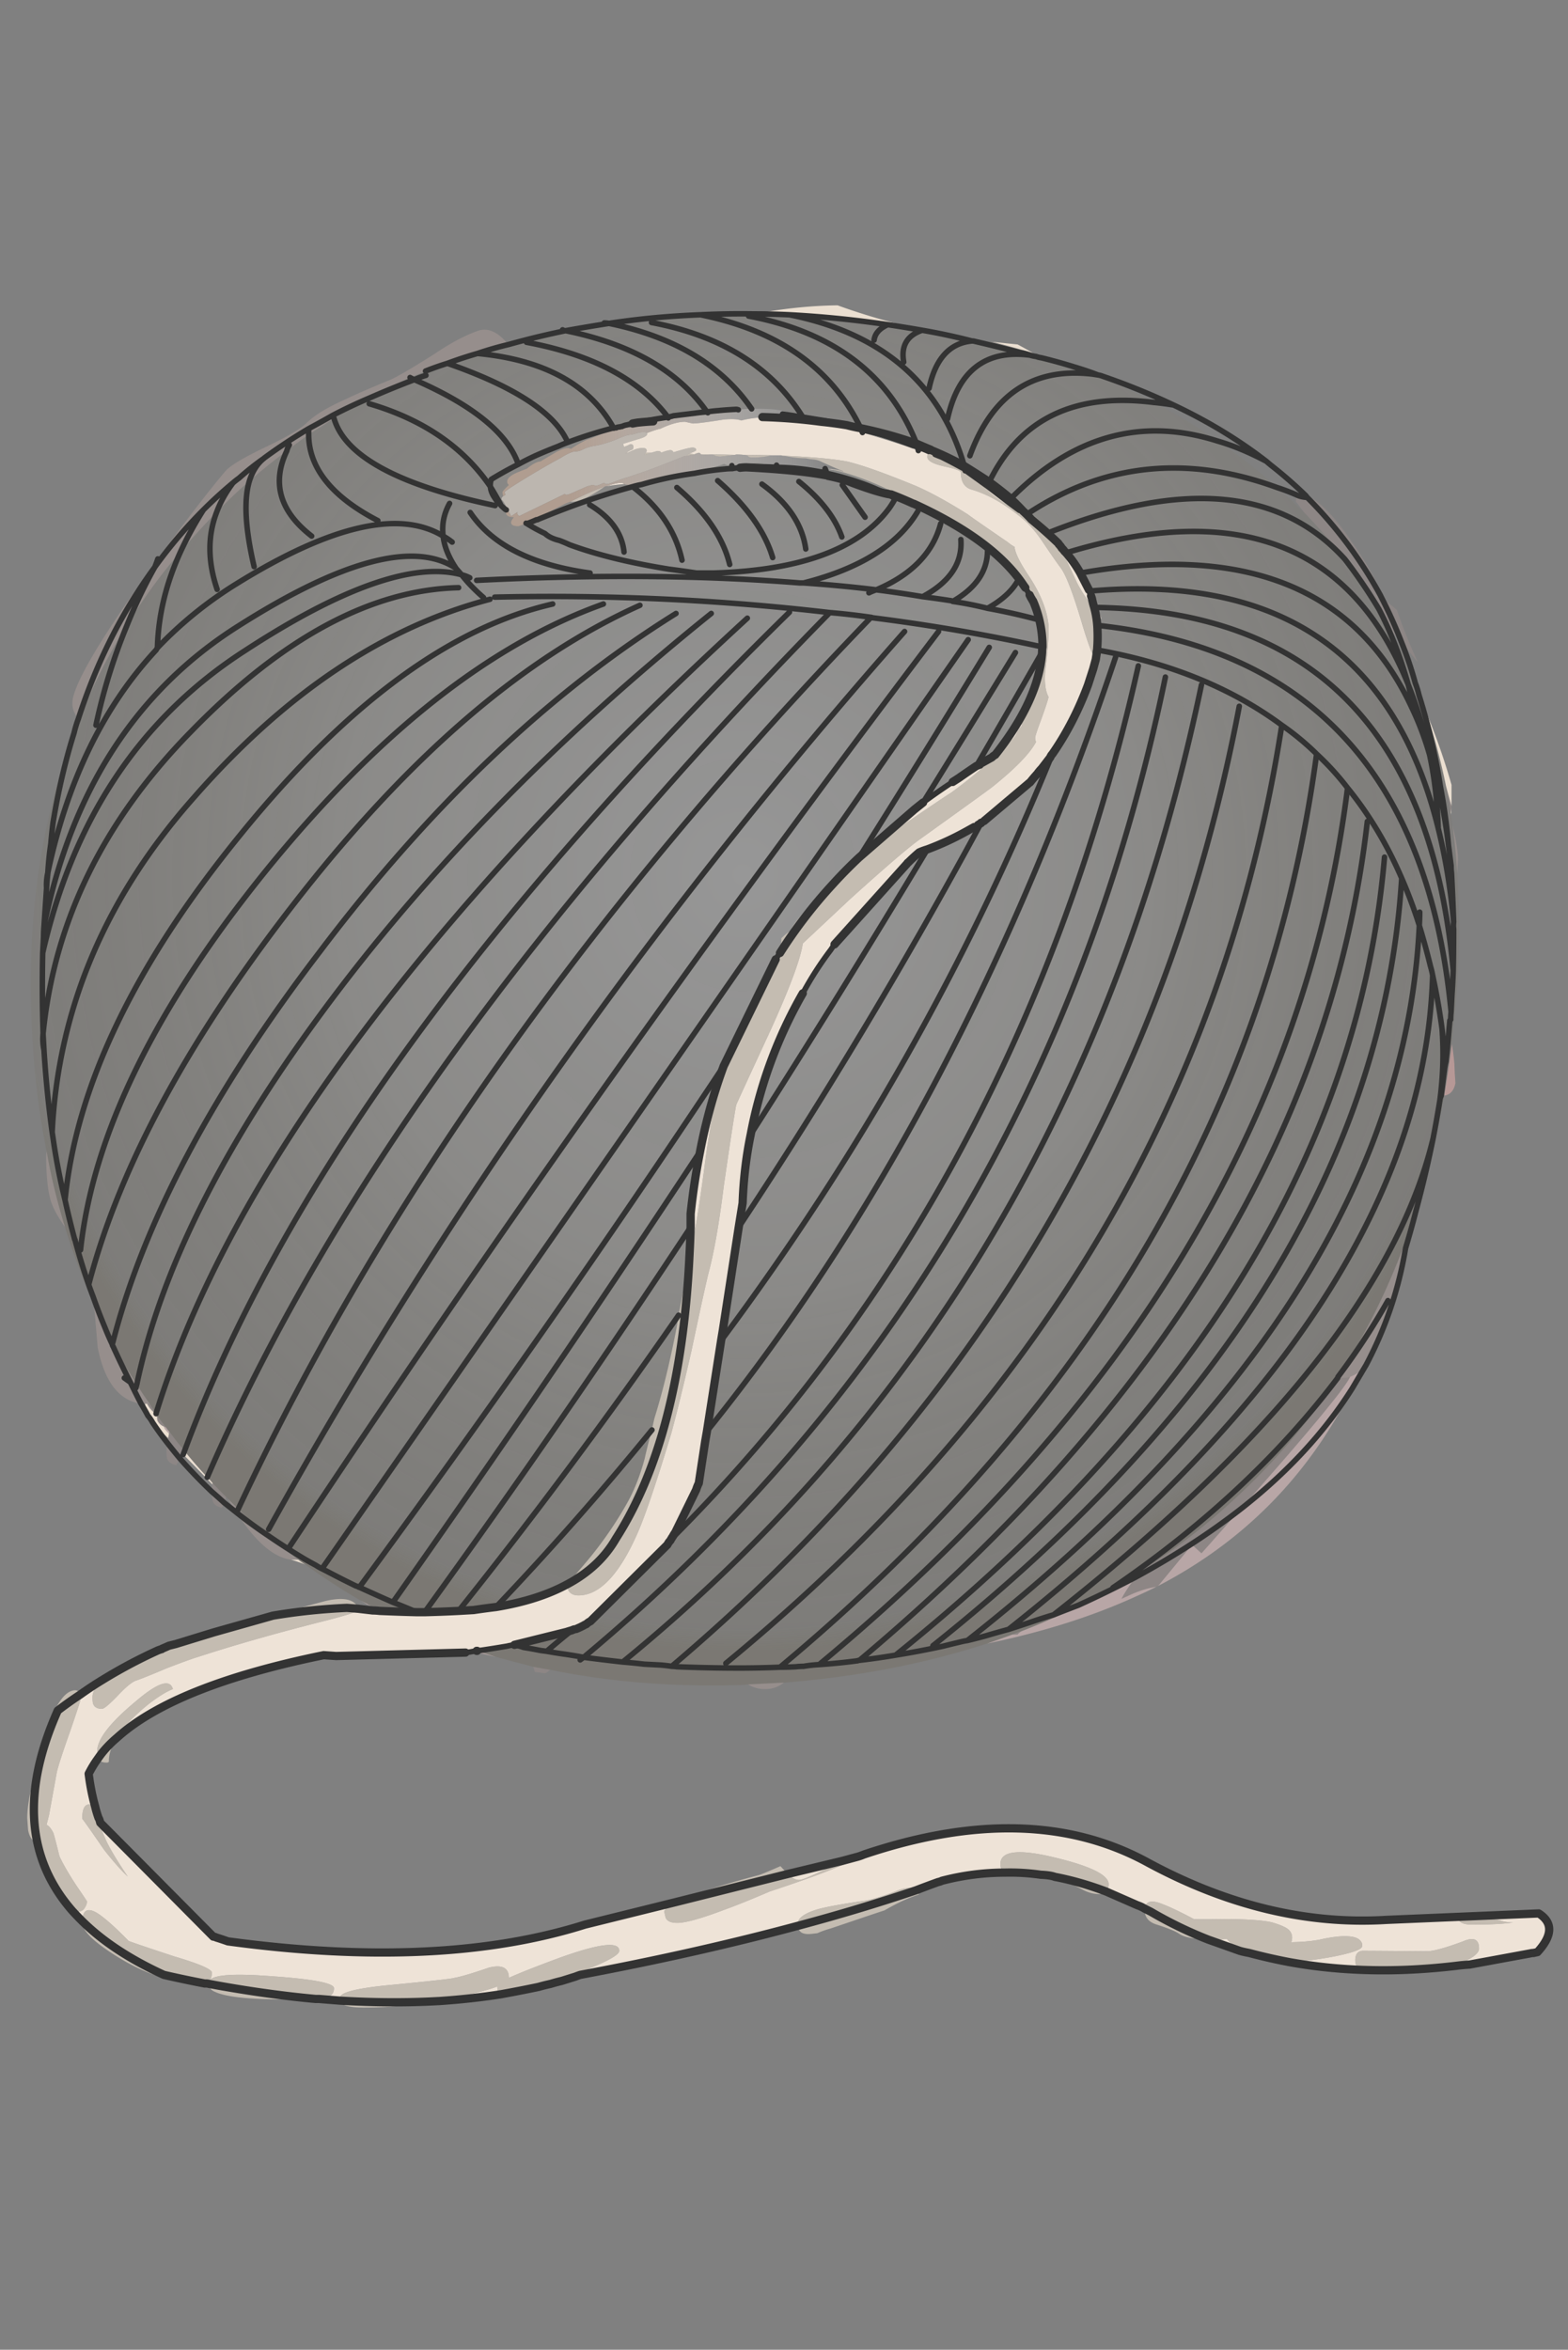 <svg xmlns="http://www.w3.org/2000/svg" width="285" height="427" viewBox="0 0 285 427"><rect x="0" y="0" width="285" height="427" fill="#808080" stroke="none"/><g><path fill="#D9CFC0" fill-opacity=".753" d="M189.174 340.683a39.207 39.207 0 0 0-6.482-.39c.573.312 1.484.441 2.733.39 1.354-.104 2.525-.104 3.515 0h.234m2.576.39l.077.079a45.692 45.692 0 0 1 5.156 2.343c.937.468 1.873.702 2.811.702.521 0 .938-.155 1.249-.469-3.176-1.197-6.272-2.082-9.293-2.655m16.321 5.78v.312c0 1.197.65 2.03 1.952 2.499 2.291.729 3.75 1.328 4.373 1.797.887.571 2.473.884 4.764.936.157 0 .313.025.47.079a74.431 74.431 0 0 1-10.465-5.076l-1.094-.547m33.658 8.824c3.905-.729 5.857-1.405 5.857-2.029.054-.313-.026-.6-.233-.86-.418-.623-1.38-.937-2.891-.937-1.041 0-2.343.155-3.904.469-1.457.364-3.409.573-5.857.625.105-.261.157-.548.157-.858 0-.574-.234-1.068-.703-1.484-.52-.417-1.484-.833-2.89-1.249-1.459-.365-4.113-.573-7.966-.626-3.801.053-5.908.053-6.325 0-2.448-1.301-4.295-2.187-5.544-2.655-2.084-.885-3.203-.624-3.359.781l1.094.547a74.431 74.431 0 0 0 10.465 5.076c1.302.053 2.421 0 3.357-.156.572.832 1.874 1.665 3.905 2.5.053 0 .104.025.156.077a103.45 103.45 0 0 0 7.184 1.64c2.032-.054 4.532-.34 7.497-.861m22.882 1.562l1.094-.548c2.082-.937 3.124-1.795 3.124-2.575 0-1.72-.964-2.161-2.891-1.329-3.227 1.197-5.413 1.797-6.56 1.797-6.769-.052-10.673-.078-11.714-.078-.886.052-1.327.624-1.327 1.718 0 .78.234 1.224.703 1.328.469.207 1.224.365 2.265.469 4.893.103 9.996-.158 15.306-.782m-.077.078l.077-.078c-5.311.624-10.413.885-15.306.781-5.207-.104-10.231-.6-15.073-1.484a103.581 103.581 0 0 1-7.184-1.64l.078.078c2.498 1.041 4.557 1.562 6.17 1.562h.858c4.946.937 10.126 1.459 15.541 1.562 2.134.155 5.362.235 9.683.235 1.614 0 3.334-.338 5.156-1.016m-72.784-19.758c-6.612-1.613-9.918-1.223-9.918 1.172 0 .729.285 1.25.859 1.563a39.086 39.086 0 0 1 6.482.39c1.195.052 2.057.184 2.576.391 3.021.573 6.117 1.458 9.293 2.655v-.078a1.86 1.86 0 0 0 .469-1.249c.001-1.669-3.253-3.282-9.761-4.844M61.88 363.564c0 .053.026.182.078.391.52.572 1.874.858 4.06.858 4.478 0 9.008-.391 13.589-1.171-5.622.313-11.531.287-17.727-.078m29.207-1.17c.364.209.884.313 1.562.313 1.874-.574 3.618-1.12 5.232-1.64-2.238.468-4.503.91-6.794 1.327m-2.186-4.842c-3.02 1.04-5.128 1.666-6.326 1.873-.417.158-4.424.6-12.026 1.328-5.831.573-8.747 1.328-8.747 2.266 0 .052.026.233.078.546 6.196.364 12.104.391 17.727.078h.078a74.968 74.968 0 0 0 4.452-.937c2.812-.625 4.894-1.198 6.248-1.719 0 .416.052.703.156.859.157.26.339.443.547.547 2.291-.417 4.555-.858 6.794-1.327 9.788-3.28 14.682-5.467 14.682-6.561 0-1.771-3.671-1.328-11.012 1.327-4.216 1.562-7.236 2.759-9.059 3.592 0-1.82-1.197-2.445-3.592-1.872m77.625-14.057c-.574-.521-1.589-.548-3.046-.079-3.021 1.197-5.233 1.875-6.638 2.031-3.904.572-6.612 1.066-8.122 1.482-2.499.729-3.749 1.642-3.749 2.734v.312c7.602-2.029 14.786-4.19 21.555-6.48m.468.781c-.104-.364-.26-.626-.468-.781-6.77 2.29-13.953 4.451-21.555 6.48.052.313.131.522.234.626.207.571.781.859 1.718.859.261 0 .809-.053 1.642-.156.676-.313 1.481-.6 2.42-.86 6.299-2.134 9.553-3.228 9.762-3.279 2.343-1.353 4.425-2.317 6.247-2.889M37.983 360.285v.233c6.716 1.249 13.172 2.161 19.367 2.733h.078c.938-.104 1.64-.233 2.108-.391.781-.207 1.171-.729 1.171-1.563 0-.936-3.826-1.665-11.48-2.185-7.495-.571-11.244-.181-11.244 1.173m-1.25.156h.47a209.99 209.99 0 0 1-7.419-1.563c-6.144-2.811-11.09-6.065-14.838-9.762v.235c0 1.562 2.264 3.722 6.794 6.48 5.05 3.074 10.048 4.61 14.993 4.61m1.25.156c.052.625.391 1.068 1.015 1.328 1.927.937 6.091 1.405 12.496 1.405 2.447 0 4.399-.026 5.856-.078-6.195-.572-12.651-1.484-19.367-2.733v.078m.548-2.109c0-.625-2.291-1.613-6.873-2.968-5.049-1.666-7.81-2.602-8.278-2.811-1.926-1.979-3.54-3.463-4.842-4.452-2.291-1.77-3.488-1.483-3.592.859 3.749 3.696 8.694 6.951 14.838 9.762 2.499.572 4.971 1.094 7.419 1.563.468-.209.833-.494 1.092-.858.157-.365.236-.729.236-1.095m-9.841-58.569c-4.842 1.925-8.173 3.696-9.996 5.311a91.25 91.25 0 0 1 9.996-5.311m-11.401 28.348c.156.678.364 1.379.625 2.108v-.156a9.606 9.606 0 0 1-.157-1.718 49.577 49.577 0 0 0-.468-.234m.625 2.108a19.192 19.192 0 0 1-.625-2.108c-1.562-.884-2.343-.131-2.343 2.264 0-.104 1.328 1.771 3.983 5.624 1.718 2.185 3.149 3.8 4.295 4.841a42.83 42.83 0 0 1-1.093-1.64c-1.562-2.395-2.604-4.243-3.124-5.544a14.587 14.587 0 0 1-1.093-3.437m-.157-11.011c0 .052.026.103.079.155.885-1.302 2.03-2.553 3.436-3.748 1.198-1.979 3.176-4.061 5.936-6.247 1.717-1.303 3.124-2.161 4.216-2.578-.52-1.926-2.785-1.171-6.794 2.266-4.632 3.851-6.95 6.847-6.95 8.98-.001.469.026.859.077 1.172m.078.156c.208.521.729.78 1.562.78a.532.532 0 0 0 .391-.155v-.077c0-1.406.494-2.838 1.483-4.296-1.405 1.195-2.551 2.446-3.436 3.748m-7.34-8.668a65.024 65.024 0 0 1 4.061-2.889c-.208-.729-.703-.964-1.484-.703-1.092.313-2.186 1.587-3.28 3.827-.364.884-.728 1.976-1.093 3.278-.208.729-.495 1.797-.86 3.202a944.68 944.68 0 0 1-1.874 6.325c-.677 2.604-1.015 4.765-1.015 6.482 0 .052.052.781.155 2.187.208 1.093.626 1.796 1.25 2.109v.077l2.343 6.325c1.562 3.436 3.045 5.492 4.451 6.17-8.329-9.526-9.214-21.656-2.654-36.39m4.061-2.889a64.438 64.438 0 0 0-4.061 2.889c-6.56 14.734-5.675 26.864 2.655 36.392.312.104.625.156.937.156.677 0 1.146-.286 1.407-.859.208-.312.312-.65.312-1.015 0-.052-.625-.989-1.874-2.812-1.407-2.135-2.448-3.932-3.124-5.389-.521-2.134-.885-3.54-1.094-4.217-.417-.833-.833-1.327-1.249-1.484.156-.572.312-1.197.468-1.874l1.405-7.73c.313-1.303 1.146-3.853 2.5-7.654 1.197-3.487 1.796-5.335 1.796-5.544-.001-.365-.027-.652-.078-.859m24.286-11.324a457.823 457.823 0 0 0-5.7 1.64c-.417.155-.808.313-1.172.469l6.872-2.109m103.787 43.341c-.312-.365-.572-.65-.78-.859-2.135.938-3.463 1.483-3.983 1.641-3.384.885-6.43 1.77-9.136 2.654-2.551.781-4.452 1.51-5.702 2.187l20.227-5.075a2.16 2.16 0 0 1-.626-.548m13.276-2.577l-2.89.78c-4.479 2.291-7.055 3.438-7.732 3.438-.727 0-1.405-.365-2.029-1.094l-20.227 5.075c-1.509.73-2.264 1.327-2.264 1.797 0 .104.078.469.234 1.093.26.625.963.938 2.109.938 1.51 0 4.321-.78 8.434-2.342 2.187-.782 4.971-1.901 8.355-3.359 8.851-2.915 14.551-5.153 17.103-6.716a9.05 9.05 0 0 1-1.093.39m-1.328-.078a11.39 11.39 0 0 0-1.562.858l2.89-.78a8.949 8.949 0 0 0 1.093-.391c.572-.364.962-.703 1.171-1.016-1.456.471-2.655.913-3.592 1.329m-89.494-44.98c-.625-.053-1.302-.104-2.031-.158a110.67 110.67 0 0 0-13.432 1.407l-10.777 3.045-6.872 2.108c-.833.26-1.666.546-2.499.858l-.078.077a.276.276 0 0 1-.156 0 .23.23 0 0 1-.078.08 2.432 2.432 0 0 1-.469.156 91.422 91.422 0 0 0-9.996 5.311c-1.249 1.092-1.875 2.159-1.875 3.201 0 .521.027.885.079 1.094.208.678.755 1.015 1.64 1.015.364 0 1.302-.781 2.812-2.343 1.562-1.666 2.707-2.604 3.436-2.812 1.042-.364 2.916-1.12 5.623-2.265 2.707-1.042 4.581-1.718 5.623-2.03 6.404-2.083 13.588-4.14 21.554-6.17 4.998-1.249 7.498-2.03 7.498-2.343-.002-.051-.002-.129-.002-.231m-5.937-1.407c-3.54.937-6.715 1.821-9.527 2.656a110.67 110.67 0 0 1 13.432-1.407c.729.054 1.405.105 2.031.158-.053-.418-.287-.782-.703-1.095-.989-.78-2.733-.886-5.233-.312m66.146-62.241a1031.07 1031.07 0 0 1-1.953 10.308 61.91 61.91 0 0 1-.625 3.593c-1.146 5.727-2.395 10.752-3.749 15.072a37.833 37.833 0 0 0-.469 2.186c-.417 1.407-.859 3.151-1.328 5.233-.781 2.915-1.796 5.518-3.045 7.809a69.737 69.737 0 0 1-7.419 10.777l-3.593 4.217c3.905-2.082 6.846-4.841 8.825-8.277 7.812-12.183 12.263-29.155 13.356-50.918m16.712-58.18c0 .937-.078 1.822-.234 2.655a88.626 88.626 0 0 1 9.606-12.495c-4.53 4.061-7.106 6.898-7.731 8.512-.469.261-1.016.704-1.641 1.328M103.66 91.174h.469c1.197 0 3.124-.912 5.778-2.733-1.613.52-3.696 1.431-6.247 2.733m22.491-8.591a2.738 2.738 0 0 0-.858-.156 5.369 5.369 0 0 1-1.094.547 67.957 67.957 0 0 1 1.952-.391m-12.104-.312h-.156a.961.961 0 0 0-.235.156 3.2 3.2 0 0 1 .391-.156m3.28 0c-.052.104-.13.234-.234.39a4.71 4.71 0 0 0 1.328-.39h-1.094m18.664.625c.052.157.339.235.859.235 1.302 0 2.395-.13 3.28-.39-1.613-.053-3.28-.079-4.998-.079.469.052.755.13.859.234m-8.512-.313c.208.052.469.078.781.078.261 0 .599-.025 1.015-.078h-1.796m3.437.391l2.654-.313a111.583 111.583 0 0 0-4.216-.078c.164.005.372.083.625.234.312.104.624.157.937.157m57.164 27.567c.104.521.261 1.197.468 2.03.208.938.469 2.083.781 3.437.052.364.104.884.155 1.562 0-2.915-.572-5.701-1.717-8.356.156.468.26.911.313 1.327m11.089 9.293c0 .052.025.104.077.155l.079-1.171c-.051.313-.102.652-.156 1.016m-.155-9.45c-.054-.051-.106-.078-.157-.078.366 1.302.573 2.681.625 4.139.052-.313.104-.572.155-.781.104-.468.287-.911.548-1.327a15.156 15.156 0 0 1-.548-1.64 1.756 1.756 0 0 1-.623-.313m-12.653-3.591c.261.416.521.858.781 1.328l.234.468c.104.156.207.338.313.546l.078.078a20.884 20.884 0 0 1 1.717 8.356v2.42c0 2.396-.624 4.869-1.873 7.419-1.302 2.5-1.952 3.801-1.952 3.905 0 .052.024.234.077.546-.416.417-.78.989-1.093 1.718-.365.573-1.171 1.431-2.42 2.577-1.615 1.354-2.5 2.161-2.656 2.422-1.406 1.405-3.669 3.253-6.793 5.544-.158.051-2.604 1.692-7.342 4.92-1.927 1.197-5.728 4.294-11.401 9.293a67.598 67.598 0 0 0-2.655 2.342 88.477 88.477 0 0 0-9.606 12.495c-.103.312-.26.65-.468 1.015a902.522 902.522 0 0 1-3.202 7.576 732.572 732.572 0 0 0-4.061 7.497c-1.562 3.02-2.63 5.623-3.202 7.81-1.041 3.488-1.979 8.538-2.812 15.15-.938 7.08-1.77 12.132-2.499 15.15a7.526 7.526 0 0 1-.234 1.249v.079c-1.094 21.763-5.544 38.734-13.354 50.917-1.979 3.437-4.92 6.195-8.825 8.277 0 .053.053.391.156 1.016.313.676.938 1.015 1.875 1.015 3.853 0 7.445-3.801 10.777-11.402 1.405-3.227 3.436-9.241 6.091-18.039 1.094-4.06 2.317-9.058 3.67-14.993 1.77-8.383 2.864-13.328 3.28-14.838.938-3.697 1.796-8.693 2.577-14.995 1.093-7.6 1.848-12.546 2.265-14.837 0-.051 2.082-4.581 6.247-13.588 3.54-7.809 5.493-13.067 5.857-15.775.781-.729 3.67-3.436 8.668-8.122 6.403-5.779 10.595-9.372 12.573-10.777 7.915-5.675 12.313-8.85 13.198-9.528 4.218-3.383 6.873-6.117 7.965-8.2-.104-.208-.156-.468-.156-.781 0-.26.391-1.432 1.172-3.514.729-2.03 1.146-3.305 1.249-3.826v-.078c-.52-.937-.727-2.369-.624-4.295.521-4.425.729-7.341.624-8.746-.26-2.655-1.381-5.519-3.356-8.59-1.771-2.604-2.709-4.478-2.813-5.623a7.581 7.581 0 0 1-1.249-.859c-4.789-3.279-7.184-4.945-7.184-4.998-3.54-2.239-6.664-3.957-9.371-5.154-5.936-2.447-10.205-3.957-12.809-4.53-2.654-.468-6.431-.807-11.322-1.015 1.457.313 2.784.468 3.981.468.469.104.99.183 1.563.235.364.052.678.129.938.234 2.03.938 3.462 1.562 4.295 1.874v.079c-.573-.26-1.302-.417-2.187-.469.26.053.546.13.858.235 3.124.781 6.247 1.927 9.371 3.436l2.343 1.25c.392.293.808.527 1.25.703l.079.079h.077c.262.208.546.39.859.546l.234.079c9.579 4.373 16.19 9.267 19.835 14.681.105.154.236.336.392.545m-6.872-6.638c.416.364.833.703 1.249 1.015 2.031 1.77 3.489 3.15 4.373 4.139.105.104.235.208.391.313l.469.625c-3.645-5.415-10.256-10.308-19.835-14.681 5.986 3.434 10.438 6.298 13.353 8.589m95.508 249.198c-.937 0-1.743-.132-2.42-.391a40.838 40.838 0 0 1-2.421-.47c-.626.157-1.327.261-2.107.313-.885.052-1.901.026-3.047-.078.053.053.078.104.078.155.364.574 1.172.861 2.421.861 3.385 0 5.883-.132 7.496-.39M186.674 92.736a1.925 1.925 0 0 1-.703.156c.521.468 1.016.962 1.483 1.483a83.645 83.645 0 0 1 4.921 4.374c-.313-.313-.834-.99-1.562-2.03a38.73 38.73 0 0 1-.704-1.016 23.502 23.502 0 0 0-2.107-1.875c-.313-.26-.6-.494-.859-.702a1.181 1.181 0 0 1-.469-.39m-10.856-6.717a4.36 4.36 0 0 0-.937-.702c-1.197-.833-2.732-1.692-4.607-2.577l-.313-.157c-.362-.26-.598-.521-.701-.781l-.079-.079a2.62 2.62 0 0 0-.391.313 2.864 2.864 0 0 0-.155.391 2.524 2.524 0 0 0-.078.625c0 .677 1.042 1.25 3.124 1.718 1.978.417 2.967.781 2.967 1.094 0 1.717.677 2.759 2.031 3.124 2.967.884 6.013 2.628 9.137 5.231 1.197.99 2.368 2.317 3.514 3.983 1.718 2.551 2.837 4.165 3.359 4.842.987 1.197 2.314 4.607 3.981 10.23.938 3.175 1.718 5.336 2.344 6.482l.155.078c.054-.365.105-.703.156-1.016V118.115l.078-2.812c0-.312.026-.572.078-.781v-.078a17.563 17.563 0 0 0-.625-4.139c-.937-.833-1.953-2.265-3.045-4.295-1.719-3.696-2.813-6.013-3.281-6.951-.051 0-.078-.026-.078-.078v-.079l-.077-.156a83.324 83.324 0 0 0-4.921-4.374 19.575 19.575 0 0 0-1.483-1.483h-.078c-.156 0-.365-.052-.623-.156-1.147-.26-2.785-1.224-4.921-2.89-2.551-2.288-4.061-3.563-4.531-3.824z"/><path fill="#EEE3D7" d="M191.827 341.152l-.077-.079c-.52-.207-1.381-.339-2.576-.391h-.234a29.99 29.99 0 0 1 2.887.47m16.244 5.778v-.077a6.118 6.118 0 0 0-1.327-.624c.415.155.86.39 1.327.701m17.65 7.654c.467.144.935.272 1.406.391l-.078-.078a14.21 14.21 0 0 1-1.328-.313m-.391-.078l.391.078c.456.129.898.235 1.328.313-.052-.052-.104-.077-.156-.077-2.031-.835-3.333-1.668-3.905-2.5-.937.156-2.056.209-3.357.156l5.699 2.03m39.281 2.733l-.077.078c.833-.104 1.69-.209 2.576-.313a34.74 34.74 0 0 0-2.499.235m-184.926 6.404c3.958-.26 7.758-.678 11.402-1.249-.208-.104-.39-.287-.547-.547-.104-.156-.156-.443-.156-.859-1.354.521-3.436 1.094-6.248 1.719a76.199 76.199 0 0 1-4.451.936m63.569-23.116c.624.729 1.303 1.094 2.029 1.094.678 0 3.254-1.146 7.732-3.438l-9.761 2.344m-105.271 20.07v-.078a1.88 1.88 0 0 0-.547-.077c.224.008.406.061.547.155m-20.069-30.378v.156a.965.965 0 0 1 .156.39 2.313 2.313 0 0 0-.156-.546m11.323-30.536c-.169.08-.352.158-.547.236.208-.053.365-.104.469-.156a.221.221 0 0 0 .078-.08m1.484-.623c-.469.209-.886.391-1.25.546a45.863 45.863 0 0 1 2.499-.858l-1.249.312m91.135-19.133c.104-.105.182-.209.235-.313v-.155c-.07.137-.148.292-.235.468m19.914-106.755a11.71 11.71 0 0 0-.781 1.171l-9.449 19.367c-1.822 4.946-3.254 10.126-4.295 15.541a125.51 125.51 0 0 0-1.718 11.323v2.421a199.156 199.156 0 0 1-.234 5.622 7.63 7.63 0 0 0 .234-1.249c.729-3.019 1.562-8.07 2.499-15.15.833-6.612 1.771-11.662 2.812-15.15.572-2.187 1.64-4.79 3.202-7.81a732.572 732.572 0 0 1 4.061-7.497 888.127 888.127 0 0 0 3.202-7.576c.207-.362.364-.701.467-1.013m23.116-82.311a5.443 5.443 0 0 1-1.25-.703l-2.343-1.25c0 .157.026.339.078.547 1.168.458 2.34.927 3.515 1.406m-12.964-5.388a7.537 7.537 0 0 0-.858-.235h-.703c.519.053 1.041.131 1.561.235m-38.578 2.421c-.104-.104-.208-.156-.313-.156-.676 0-1.613.208-2.811.625a36.398 36.398 0 0 1 3.124-.391h.157c-.053-.052-.105-.078-.157-.078m27.41-12.652c-.988.052-1.717.234-2.186.547 3.697.104 7.263.391 10.699.859a42.843 42.843 0 0 0-3.279-.702c-2.03-.417-3.723-.651-5.077-.704h-.157m46.857 52.167c1.249-2.55 1.873-5.023 1.873-7.419v-2.42a5.82 5.82 0 0 0-.078.938c-.364 5.727-3.201 11.948-8.512 18.664a2.485 2.485 0 0 0-.624.469l-2.109 1.171-.078.156h-.077c-.116.061-.3.191-.547.391a163.947 163.947 0 0 0-3.202 2.03l-1.093.703a124.833 124.833 0 0 0-5.388 3.749l-1.563 1.249-10.074 8.747a83.552 83.552 0 0 0-4.764 4.842c.78-.729 1.665-1.51 2.655-2.342 5.674-4.999 9.475-8.097 11.401-9.293 4.737-3.228 7.184-4.869 7.342-4.92 3.124-2.291 5.387-4.139 6.793-5.544.156-.261 1.041-1.068 2.656-2.422 1.249-1.146 2.055-2.004 2.42-2.577.313-.729.677-1.302 1.093-1.718a5.457 5.457 0 0 1-.077-.546c.001-.107.652-1.409 1.953-3.908m11.87-12.886a3.296 3.296 0 0 0-.078.781l-.078 2.812c.105-1.25.156-2.447.156-3.593m-6.482-14.915a4.878 4.878 0 0 0-.469-.547c.469.938 1.563 3.254 3.281 6.951 1.092 2.03 2.108 3.461 3.045 4.295a16.819 16.819 0 0 1-.391-1.562c-.053-.156-.104-.313-.155-.469a2.453 2.453 0 0 1-.313-.859.593.593 0 0 1-.077-.234l-1.562-3.046a22.073 22.073 0 0 0-2.579-3.67l-.311-.312a2.57 2.57 0 0 0-.313-.391l-.156-.156m-3.67-1.406c-1.146-1.667-2.316-2.993-3.514-3.983-3.124-2.603-6.17-4.347-9.137-5.231-1.354-.365-2.031-1.407-2.031-3.124 0-.313-.989-.677-2.967-1.094-2.082-.468-3.124-1.041-3.124-1.718 0-.208.025-.417.078-.625a13.461 13.461 0 0 0-1.718-.547 124.365 124.365 0 0 0-5.311-1.796 444.165 444.165 0 0 0-4.842-1.484 212.787 212.787 0 0 0-7.498-1.952 100.385 100.385 0 0 0-10.699-.859c-.051 0-.104.026-.156.078a18.589 18.589 0 0 0-3.671.546c-.728-.26-1.822-.312-3.279-.156-2.968.469-4.816.703-5.545.703l-1.406-.313c-1.197 0-2.681.417-4.451 1.25-.52.104-1.328.365-2.421.781v.156c0 .365-.599.702-1.796 1.015-1.354.417-2.188.677-2.5.781l-.078.078.157.469c.156 0 .546-.157 1.171-.469.365 0 .547.182.547.547 0 .313-.156.494-.468.547a5.102 5.102 0 0 0-.781.468h.156c.364-.156.781-.338 1.25-.547a4.18 4.18 0 0 1 1.562-.312c.468 0 .702.183.702.547 0 .052-.077.156-.234.312h1.094c.312-.104.676-.208 1.093-.312.417 0 .625.104.625.312.833-.312 1.406-.468 1.718-.468.261 0 .443.13.546.391 1.875-.573 3.02-.86 3.437-.86.469 0 .703.157.703.469 0 .104-.416.312-1.249.625.26 0 .546.052.858.156.313-.156.625-.26.937-.313l.234.156c.053.104.104.156.157.156H129.352c1.462 0 2.868.026 4.216.078l.235-.078c.573 0 1.015.026 1.327.078 1.718 0 3.385.026 4.998.079h1.874c.105.052.261.078.47.078 4.892.208 8.668.547 11.322 1.015 2.604.573 6.873 2.083 12.809 4.53 2.707 1.197 5.831 2.916 9.371 5.154 0 .052 2.395 1.719 7.184 4.998.365.313.781.6 1.249.859.104 1.146 1.042 3.02 2.813 5.623 1.976 3.071 3.097 5.935 3.356 8.59.105 1.405-.104 4.321-.624 8.746-.103 1.926.104 3.359.624 4.295v.078c-.104.521-.52 1.796-1.249 3.826-.781 2.083-1.172 3.254-1.172 3.514 0 .313.053.573.156.781-1.092 2.083-3.747 4.816-7.965 8.2-.885.678-5.283 3.853-13.198 9.528-1.979 1.406-6.17 4.999-12.573 10.777a9922.005 9922.005 0 0 1-8.668 8.122c-.364 2.708-2.317 7.966-5.857 15.775-4.165 9.007-6.247 13.537-6.247 13.588-.417 2.291-1.171 7.238-2.265 14.837-.781 6.302-1.64 11.298-2.577 14.995-.417 1.51-1.51 6.455-3.28 14.838-1.354 5.936-2.577 10.934-3.67 14.993-2.655 8.798-4.686 14.813-6.091 18.039-3.332 7.602-6.924 11.402-10.777 11.402-.938 0-1.562-.339-1.875-1.015-.104-.625-.156-.963-.156-1.016-3.54 1.926-7.861 3.305-12.963 4.14-1.302.155-2.656.337-4.061.546-.885.054-1.796.104-2.733.157-2.03.104-4.087.182-6.169.233H75.78c-2.187-.052-4.451-.13-6.793-.233a11.262 11.262 0 0 0-1.25-.079l-2.655-.311v.232c0 .313-2.5 1.094-7.498 2.343-7.965 2.03-15.15 4.087-21.554 6.17-1.042.313-2.916.988-5.623 2.03-2.708 1.145-4.581 1.9-5.623 2.265-.729.208-1.874 1.146-3.436 2.812-1.51 1.562-2.448 2.343-2.812 2.343-.885 0-1.432-.337-1.64-1.015-.052-.209-.079-.573-.079-1.094 0-1.042.625-2.109 1.875-3.201a62.732 62.732 0 0 0-4.139 2.733c.052.207.078.494.078.858 0 .209-.599 2.057-1.796 5.544-1.354 3.802-2.187 6.352-2.5 7.654l-1.405 7.73a50.747 50.747 0 0 1-.468 1.874c.417.157.833.651 1.249 1.484.208.677.573 2.083 1.094 4.217.676 1.457 1.717 3.254 3.124 5.389 1.249 1.822 1.874 2.76 1.874 2.812 0 .364-.104.703-.312 1.015-.261.573-.729.859-1.407.859-.312 0-.625-.053-.937-.156a59.822 59.822 0 0 0 1.796 1.874c.104-2.343 1.301-2.629 3.592-.859 1.302.989 2.916 2.474 4.842 4.452.468.209 3.229 1.145 8.278 2.811 4.582 1.354 6.873 2.343 6.873 2.968 0 .365-.079.729-.235 1.095-.26.364-.625.649-1.092.858h.233c.223.004.405.03.547.077v-.233c0-1.354 3.749-1.744 11.245-1.171 7.654.52 11.48 1.249 11.48 2.185 0 .833-.39 1.355-1.171 1.563-.468.157-1.171.287-2.108.391h.546l3.905.313a6.056 6.056 0 0 1-.078-.546c0-.938 2.916-1.692 8.747-2.266 7.602-.729 11.609-1.17 12.026-1.328 1.198-.207 3.306-.833 6.326-1.873 2.395-.573 3.592.052 3.592 1.873 1.822-.833 4.842-2.03 9.059-3.592 7.341-2.655 11.012-3.098 11.012-1.327 0 1.094-4.894 3.28-14.682 6.561a33.601 33.601 0 0 1 2.187-.548 29.342 29.342 0 0 1 2.03-.546c.833-.262 1.667-.521 2.5-.781.26-.104.547-.209.858-.313 14.162-2.655 27.333-5.622 39.516-8.903v-.312c0-1.093 1.25-2.005 3.749-2.734 1.51-.416 4.218-.91 8.122-1.482 1.404-.156 3.617-.834 6.638-2.031 1.457-.469 2.472-.442 3.046.079a193.19 193.19 0 0 1 3.982-1.484c.261-.051.494-.131.703-.234a45.36 45.36 0 0 1 11.479-1.483c-.574-.313-.859-.833-.859-1.563 0-2.395 3.306-2.785 9.918-1.172 6.508 1.563 9.762 3.176 9.762 4.843 0 .469-.155.885-.469 1.249v.078l5.701 2.5c.469.155.911.364 1.327.624.156-1.405 1.275-1.666 3.359-.781 1.249.469 3.096 1.354 5.544 2.655.417.053 2.524.053 6.325 0 3.853.053 6.507.261 7.966.626 1.405.416 2.37.832 2.89 1.249.469.416.703.91.703 1.484 0 .311-.052.598-.157.858 2.448-.052 4.4-.261 5.857-.625 1.562-.313 2.863-.469 3.904-.469 1.511 0 2.473.313 2.891.937.207.261.287.548.233.86 0 .624-1.952 1.301-5.857 2.029-2.966.521-5.466.808-7.497.859 4.842.885 9.866 1.381 15.073 1.484-1.041-.104-1.796-.262-2.265-.469-.469-.104-.703-.548-.703-1.328 0-1.094.441-1.666 1.327-1.718 1.041 0 4.945.026 11.714.078 1.146 0 3.333-.6 6.56-1.797 1.927-.832 2.891-.391 2.891 1.329 0 .78-1.042 1.639-3.124 2.575-.418.209-.78.392-1.094.548a33.53 33.53 0 0 1 2.499-.235l11.011-2.029c.209-.053.418-.078.625-.078.208-.052.442-.104.703-.157 2.76-3.019 2.838-5.36.233-7.027l-27.644 1.17c-14.423.887-28.87-2.576-43.343-10.385-14.213-7.81-31.446-8.306-51.698-1.484-2.552 1.563-8.252 3.801-17.103 6.716-3.384 1.458-6.169 2.577-8.355 3.359-4.113 1.562-6.924 2.342-8.434 2.342-1.146 0-1.849-.313-2.109-.938-.156-.624-.234-.988-.234-1.093 0-.47.755-1.066 2.264-1.797l-16.711 4.141c-17.494 5.518-39.125 6.532-64.896 3.044a50.412 50.412 0 0 0-2.108-.701c-.208-.105-.391-.158-.547-.158l-20.539-20.694-.156-.469a.965.965 0 0 0-.156-.39 14.633 14.633 0 0 0 1.093 3.437c.521 1.301 1.562 3.149 3.124 5.544.364.573.728 1.119 1.093 1.64-1.146-1.041-2.577-2.656-4.295-4.841-2.655-3.854-3.983-5.728-3.983-5.624 0-2.395.781-3.147 2.343-2.264a41.058 41.058 0 0 1-1.171-5.936 20.375 20.375 0 0 1 1.718-2.812c-.052-.053-.079-.104-.079-.155a7.45 7.45 0 0 1-.078-1.172c0-2.134 2.317-5.13 6.95-8.98 4.01-3.437 6.274-4.191 6.794-2.266-1.092.417-2.499 1.275-4.216 2.578-2.76 2.187-4.738 4.268-5.936 6.247 6.977-6.3 19.498-11.299 37.564-14.994l2.264.156 23.507-.625c.468-.052.963-.131 1.483-.234.156 0 .338-.024.546-.078h.078a198.07 198.07 0 0 0 5.466-.859 9.907 9.907 0 0 1 1.328-.234l9.45-2.343a5.4 5.4 0 0 1 1.092-.391.692.692 0 0 1 .313-.077c.156-.052.286-.079.391-.079l.702-.312.625-.313c.156-.104.312-.181.468-.232a2.94 2.94 0 0 1 .781-.548l13.979-13.899c.155-.313.338-.572.546-.781.087-.176.166-.331.235-.468.03-.03.056-.059.078-.08a.859.859 0 0 1 .156-.233c.104-.209.234-.417.391-.626l3.826-7.809c.104-.364.261-.755.469-1.171l1.172-7.652.234-1.72 2.577-16.478.39-1.952 2.89-18.742.703-4.373c.155-4.321.65-8.486 1.483-12.495a82.135 82.135 0 0 1 9.449-25.615 61.22 61.22 0 0 1 5.076-7.887c.21-.313.442-.65.703-1.015l13.197-14.681a.522.522 0 0 1 .234-.235 31.601 31.601 0 0 1 1.952-1.795c.468-.209.964-.391 1.484-.547a51.99 51.99 0 0 0 7.105-3.28l1.407-.781c.259-.156.494-.287.702-.391l.079-.079c.129-.07.285-.175.468-.312h.078l.468-.313 7.966-6.715c.104-.104.234-.209.392-.313a33.47 33.47 0 0 1 1.326-1.562c.26-.365.521-.678.781-.938.522-.677 1.04-1.354 1.563-2.03a1.82 1.82 0 0 1 .39-.625c2.603-3.749 4.764-7.94 6.482-12.573l.937-2.89c.104-.572.207-1.171.313-1.795-.626-1.146-1.406-3.307-2.344-6.482-1.667-5.623-2.994-9.033-3.981-10.23-.517-.677-1.636-2.291-3.354-4.842m83.248 250.76c.677.259 1.483.391 2.42.391-1.613.259-4.111.391-7.496.391-1.249 0-2.057-.287-2.421-.861 0-.051-.025-.103-.078-.155 1.146.104 2.162.13 3.047.078.78-.052 1.481-.155 2.107-.313.678.156 1.485.312 2.421.469M175.428 85.551l-.546-.234c.364.208.678.442.937.702.47.261 1.979 1.536 4.53 3.827 2.136 1.666 3.773 2.629 4.921 2.89l-2.11-1.562-3.67-2.812-3.904-2.811h-.158z"/><path fill="#B69896" fill-opacity=".243" d="M184.019 297.029h.938a2.3 2.3 0 0 1 .78-.625c-.572.156-1.145.365-1.718.625m26.395-8.747l.078-.078a943.583 943.583 0 0 0 6.17-7.496l1.718 1.562c2.5-2.811 4.843-5.466 7.027-7.966-5.622 4.374-11.973 8.486-19.053 12.338-1.303 1.822-2.136 3.124-2.5 3.905a18.39 18.39 0 0 1 1.016-.468c1.979-.938 3.747-1.511 5.31-1.72a.605.605 0 0 1 .234-.077m32.8-38.108a.586.586 0 0 0-.077.232c-5.206 7.915-11.324 15.125-18.353 21.633a119.487 119.487 0 0 1-17.806 13.744 3.296 3.296 0 0 0-.624.858c7.08-3.852 13.431-7.964 19.053-12.338 12.495-14.109 19.161-22.154 19.993-24.13a2.776 2.776 0 0 1-1.093.232 2.417 2.417 0 0 1-1.093-.231M38.608 269.462v.313c-.052.416-.078.859-.078 1.326a79.688 79.688 0 0 1 2.187 1.953c.156-.313.286-.651.39-1.015a111.63 111.63 0 0 1-2.499-2.577m-.077 1.639v.392c0 .625.051 1.067.155 1.328.156.571.703.963 1.641 1.172.104-.157.234-.471.391-.938a78.124 78.124 0 0 0-2.187-1.954m-6.483-4.84l.625-1.249a107.348 107.348 0 0 1-2.265-2.813c-.104.729-.157 1.251-.157 1.563 0 .677.052 1.146.157 1.406.209.52.756.884 1.64 1.093m-1.484-4.921a2.743 2.743 0 0 0-.156.858c.729.938 1.484 1.875 2.265 2.813.104-.313.26-.652.469-1.017.051-.207.13-.391.233-.546a47.606 47.606 0 0 1-2.577-3.281.7.7 0 0 0-.078.313c-.052.314-.103.599-.156.86m-.78-2.109c.104.052.234.104.39.156a57.131 57.131 0 0 1-1.64-2.187c0 .208.026.521.078.938.261.522.651.884 1.172 1.093m-1.406-2.341v-.079a11.097 11.097 0 0 1-1.171-1.718h-.469c.469.885 1.015 1.483 1.64 1.797m68.567 45.997c.051.311.104.494.156.545.052.208.078.339.078.392l1.796.234c.261 0 .599-.209 1.015-.626a77.38 77.38 0 0 1-3.045-.545m166.886-156.423a140.938 140.938 0 0 1-1.017-3.67c.313 1.562.6 3.176.859 4.841l.157-.78v-.391m-6.169-26.239c-1.613-3.541-2.864-6.664-3.749-9.372a25.468 25.468 0 0 0-2.733-2.108 87.175 87.175 0 0 1 3.594 8.043c.781.885 1.691 2.004 2.733 3.358l.155.079m-20.069-29.832a2.57 2.57 0 0 0-.313-.391 4.501 4.501 0 0 0-1.639-.156v.078c.519.261 1.171.416 1.952.469m13.275 17.728a77.828 77.828 0 0 0-13.275-17.728c-.781-.053-1.433-.208-1.952-.469-.052.521-.079.937-.079 1.25l1.483 1.952a115.668 115.668 0 0 1 7.419 8.511 95.718 95.718 0 0 1 6.17 9.06c.833 1.406 1.64 2.812 2.421 4.217.468.417 1.042 1.042 1.719 1.875a87.175 87.175 0 0 0-3.594-8.043 1.205 1.205 0 0 0-.312-.234v-.234-.157m0 0c-.156-1.718-1.952-5.05-5.389-9.997-3.177-4.633-5.91-7.341-8.2-8.122.104.104.209.234.313.391a77.752 77.752 0 0 1 13.276 17.728z"/><radialGradient id="a" cx="-363.738" cy="153.648" r="140.941" gradientTransform="matrix(.018 -1 -.97 -.017 290.607 -202.184)" gradientUnits="userSpaceOnUse"><stop offset="0" stop-color="#fff" stop-opacity=".18"/><stop offset=".522" stop-color="#c8c3b7" stop-opacity=".161"/><stop offset=".973" stop-color="#675938" stop-opacity=".082"/><stop offset="1" stop-color="#615230" stop-opacity=".161"/></radialGradient><path fill="url(#a)" d="M206.979 285.783a119.487 119.487 0 0 0 17.806-13.744c7.028-6.508 13.146-13.718 18.353-21.633-10.673 14.11-24.287 26.813-40.845 38.11a217.689 217.689 0 0 1 4.686-2.733m50.369-65.676a210.104 210.104 0 0 0 3.125-13.198c-6.352 26.498-29.337 55.341-68.956 86.526 1.458-.571 2.94-1.144 4.45-1.717 1.146-.522 2.266-1.04 3.358-1.563a886.76 886.76 0 0 1 2.967-1.64c16.558-11.297 30.172-24 40.845-38.11 0-.052.025-.13.077-.232 5.884-9.008 10.595-19.028 14.134-30.066m4.374-20.227c.573-4.374.703-8.669.39-12.885-.468-3.436-1.04-6.69-1.717-9.762-1.094 39.412-26.787 79.03-77.077 118.858 1.3-.416 2.653-.859 4.06-1.328a99.784 99.784 0 0 1 4.14-1.328c39.619-31.186 62.604-60.028 68.956-86.526.466-2.395.884-4.738 1.248-7.029m.86-5.779c.052-.364.13-.754.232-1.171a456.52 456.52 0 0 1-.703-5.935c.313 4.216.184 8.512-.39 12.885a2.77 2.77 0 0 1 .234-.781c.209-1.718.418-3.384.627-4.998m-254.586-3.28l-.157-2.811v-.234a9.888 9.888 0 0 0 .157 3.045m51.307 94.651c-.313-.156-.573-.288-.781-.391a9.95 9.95 0 0 1-1.093-.626 80.218 80.218 0 0 1-2.108-1.172 119.141 119.141 0 0 1-6.56-4.216 111.17 111.17 0 0 0 5.466 4.373c.365.313.781.6 1.249.859a119.368 119.368 0 0 0 10.075 6.56l1.249.624c.729.418 1.458.833 2.188 1.251 2.342.104 4.607.182 6.793.233a156.075 156.075 0 0 0-4.373-1.795 408.863 408.863 0 0 1-6.091-2.734h-.078a1.757 1.757 0 0 0-.546-.234 176.386 176.386 0 0 1-5.39-2.732m43.655 11.088c.312-.104.65-.208 1.015-.311l.078-.08a5.27 5.27 0 0 0-1.093.391m1.405-.468a.698.698 0 0 0-.313.077l-.078.08c.105-.053.235-.104.391-.157m-9.215 3.28c.989.155 2.004.339 3.045.547.364.051.755.103 1.171.155a161.579 161.579 0 0 1 4.608-3.825c-.364.103-.703.207-1.015.311l-9.45 2.343c.522.104 1.069.26 1.641.469m7.965-11.48l3.593-4.217c2.863-3.436 5.336-7.029 7.419-10.777 1.25-2.291 2.264-4.894 3.045-7.809.469-2.082.911-3.826 1.328-5.233a564.708 564.708 0 0 1-28.348 32.176c5.102-.836 9.423-2.215 12.963-4.14m-9.605 11.01c-.469.052-.911.131-1.328.234a194.92 194.92 0 0 1-5.466.859c1.093.364 2.239.729 3.437 1.094 2.238.626 4.503 1.223 6.794 1.797 1.041.207 2.056.39 3.044.545 10.361 2.136 21.424 3.073 33.19 2.812.989 0 1.926-.052 2.812-.155l6.482-.313c13.224-1.04 25.535-3.41 36.938-7.106a252.58 252.58 0 0 0 4.606-1.64c.573-.261 1.146-.47 1.718-.625a123.172 123.172 0 0 0 13.589-6.248 217.37 217.37 0 0 1-3.358 1.563c-1.51.573-2.992 1.146-4.45 1.717-1.407.418-2.785.861-4.14 1.328-1.406.469-2.76.912-4.06 1.328-1.355.364-2.734.754-4.141 1.171-1.146.313-2.265.6-3.358.859-.363.052-.753.131-1.171.234-1.093.259-2.161.521-3.202.78a157.922 157.922 0 0 1-8.668 1.641c-2.136.364-4.321.677-6.561.938-.155 0-.261.023-.312.077-2.344.313-4.687.546-7.029.703-.988.052-1.926.155-2.811.311-.469 0-.938.028-1.405.08-.938.052-1.901.078-2.891.078-2.446.103-4.919.155-7.418.155-3.749 0-7.523-.078-11.324-.233a6.793 6.793 0 0 0-.936-.08 27.725 27.725 0 0 0-1.953-.232c-1.042-.054-2.057-.105-3.046-.157a101.327 101.327 0 0 0-3.904-.391c-2.343-.26-4.712-.547-7.106-.858l-.625.469.625-.469a105.232 105.232 0 0 0-3.28-.547 77.145 77.145 0 0 1-3.437-.547 95.974 95.974 0 0 1-1.171-.155 74.238 74.238 0 0 0-3.045-.547 11.247 11.247 0 0 0-1.639-.47m37.485-55.212l.078-.078.312-1.874-.39 1.952m-2.499 16.401l2.578-16.479-.078.078-2.577 16.478.077-.077m-.312 1.797l.312-1.797-.078.077-.234 1.72m-5.467-19.29a61.91 61.91 0 0 0 .625-3.593 983.398 983.398 0 0 1-39.984 53.729c.937-.053 1.849-.104 2.733-.157 1.405-.209 2.759-.391 4.061-.546a564.754 564.754 0 0 0 28.348-32.176c.156-.833.313-1.562.469-2.186 1.354-4.319 2.603-9.345 3.748-15.071m.625-3.593c.521-2.654 1.171-6.092 1.953-10.308v-.079c.104-1.873.182-3.748.234-5.622a1964.32 1964.32 0 0 1-48.339 69.972c2.082-.052 4.139-.13 6.169-.233a984.826 984.826 0 0 0 39.983-53.73m3.905-29.753c1.041-5.415 2.473-10.595 4.295-15.541a2422.338 2422.338 0 0 1-66.224 94.728 407.82 407.82 0 0 0 6.091 2.734 3198.486 3198.486 0 0 0 55.838-81.921m-1.719 13.744v-2.421c.417-3.904.989-7.679 1.718-11.323a3194.12 3194.12 0 0 1-55.837 81.921 153.63 153.63 0 0 1 4.373 1.795h1.406a1961.716 1961.716 0 0 0 48.34-69.972m43.031-68.644a12.2 12.2 0 0 0-1.484.547 31.917 31.917 0 0 0-1.952 1.795.512.512 0 0 0-.234.235L151.69 171.61c-.261.365-.493.702-.703 1.015a61.22 61.22 0 0 0-5.076 7.887 82.119 82.119 0 0 0-9.449 25.615 2101.181 2101.181 0 0 0 32.095-51.775m-10.231-42.171a122.53 122.53 0 0 0-7.498-.859c-53.727 54.665-91.447 107.04-113.157 157.123.313.313.625.652.938 1.017a111.63 111.63 0 0 0 2.499 2.577l.312.312.703.703 1.171 1.171c26.083-55.602 64.427-109.617 115.032-162.044m-68.41-21.71a6.9 6.9 0 0 0 .625.859c.208.156.391.338.547.546a53.636 53.636 0 0 0-1.953-3.436c.052.677.312 1.354.781 2.031M75.313 68.995a5.364 5.364 0 0 1-.781-.39 73.154 73.154 0 0 0-7.263 3.67 161.698 161.698 0 0 1 8.044-3.28m2.03-1.562c-.989.416-1.926.807-2.811 1.171.26.157.521.287.781.39 10.673 4.634 16.972 9.762 18.899 15.385a47.513 47.513 0 0 1 3.28-1.64 91.085 91.085 0 0 1 3.982-1.641c.573-.26 1.146-.494 1.719-.703-2.291-5.311-9.58-10.1-21.867-14.369a52.275 52.275 0 0 0-3.983 1.407m24.912-7.496a.961.961 0 0 0 .546.156c2.603-.469 5.232-.911 7.887-1.328a5.27 5.27 0 0 0-.858-.079c-2.604.313-5.128.73-7.575 1.251m-20.929 6.091a73.872 73.872 0 0 1 5.467-1.796 60.768 60.768 0 0 1 5.7-1.64c3.332-.937 6.769-1.77 10.309-2.499a.969.969 0 0 1-.546-.156 123.362 123.362 0 0 0-10.075 2.42 105.959 105.959 0 0 0-14.837 5.076 51.24 51.24 0 0 1 3.982-1.405m83.716 24.912h-.077l-.079-.079a267.989 267.989 0 0 0-3.515-1.406c-.208 0-.442.026-.702.078l.312.157c.418.104.757.156 1.016.156a67.493 67.493 0 0 1 3.905 1.64 4.832 4.832 0 0 1-.86-.546m-13.12-5.467a16.5 16.5 0 0 0-1.562-.235.867.867 0 0 0-.391-.078c.104.26.209.547.313.858a53.06 53.06 0 0 1 7.574 2.265 33.54 33.54 0 0 1 2.812 1.249c.26-.052.494-.078.702-.078a2.292 2.292 0 0 1-.078-.547c-3.123-1.507-6.246-2.653-9.37-3.434m-1.562.937c.053 0 .104.026.157.079 1.82.364 3.278.781 4.373 1.25 2.655.989 4.685 1.64 6.09 1.952l-.312-.157a33.54 33.54 0 0 0-2.812-1.249 52.97 52.97 0 0 0-7.574-2.265c.001.104.027.234.078.39m-6.012-10.854c-.678-.104-1.38-.209-2.109-.313h-1.328c1.354.052 3.046.287 5.077.704-.052-.052-.078-.104-.078-.157a16.448 16.448 0 0 1-1.562-.234m9.604 1.717a21.188 21.188 0 0 0-1.952-.39 168.57 168.57 0 0 1-2.264-.47 517.172 517.172 0 0 1-3.827-.625c0 .052.026.104.078.157.937.156 2.03.39 3.279.702 1.562.158 3.125.366 4.686.626m2.578.703a65.162 65.162 0 0 1-2.578-.702 71.597 71.597 0 0 0-4.686-.625c2.187.521 4.686 1.171 7.498 1.952a3.02 3.02 0 0 1-.234-.625m-2.578-.703c.885.26 1.745.494 2.578.702-.052-.052-.079-.104-.079-.156a29.476 29.476 0 0 1-2.499-.546m14.683 5.154c.052-.156.104-.287.155-.391a32.558 32.558 0 0 0-2.03-.858c.054.208.104.442.157.702.623.157 1.196.339 1.718.547m-2.031-1.796c0 .208.051.39.155.547.678.26 1.354.546 2.03.858.104-.104.235-.208.391-.313-.884-.363-1.742-.727-2.576-1.092m.156.547a7.388 7.388 0 0 0-.858-.235 95.504 95.504 0 0 0-8.513-2.811 8.525 8.525 0 0 1-.858-.157c.051.208.13.417.234.625 1.562.469 3.176.963 4.842 1.484 1.978.625 3.749 1.223 5.311 1.796-.054-.26-.105-.493-.158-.702m-.859-.235c.259.052.546.13.858.235a.966.966 0 0 1-.155-.547 76.336 76.336 0 0 0-10.153-2.812c0 .053.027.104.079.156.207.053.494.104.858.157a95.828 95.828 0 0 1 8.513 2.811M113.5 87.972h-.157a36.398 36.398 0 0 0-3.124.391h-.079a.576.576 0 0 0-.234.079c-2.655 1.821-4.581 2.733-5.778 2.733h-.469c-.312.104-.651.233-1.015.39-3.332 1.718-5.675 2.89-7.028 3.514.052 0 .104.026.156.078a23.673 23.673 0 0 0 1.718-.702h.156c5.987-2.5 11.767-4.504 17.337-6.013a14.866 14.866 0 0 1 1.641-.391c-.834.052-1.536.078-2.109.078-.468-.001-.806-.053-1.015-.157m.547-10.777a3.314 3.314 0 0 0-1.016.313c.729-.208 1.171-.131 1.328.234 1.041-.468 2.499-.858 4.373-1.171a50.74 50.74 0 0 0-2.889.234c-.313.052-.599.104-.859.156-.312.052-.625.13-.937.234m-2.499.624h-.234a77.61 77.61 0 0 0-8.121 2.578c-.573.208-1.146.442-1.719.703a89.367 89.367 0 0 0-3.982 1.641 47.067 47.067 0 0 0-3.28 1.64 65.162 65.162 0 0 0-4.92 2.733 3.004 3.004 0 0 0-.157 1.328 53.365 53.365 0 0 1 1.953 3.436c.208.209.468.443.781.703.052 0 .104.026.157.078a.866.866 0 0 0 .155-.234c-.26-.573-.52-1.041-.781-1.406l-.234-.234v-.156c0-.156.104-.313.313-.468-.052-.052-.079-.104-.079-.156l-.078-.547c0-.156.39-.599 1.171-1.328a.744.744 0 0 1-.313-.625c0-.625.729-1.223 2.187-1.796.521-.208.99-.391 1.406-.547.989-.833 1.822-1.275 2.5-1.328.416-.26 1.379-.833 2.889-1.718 1.302-.677 2.16-.859 2.578-.546 1.562-.99 2.603-1.562 3.124-1.719.781-.26 2.473-.963 5.076-2.108a.986.986 0 0 0-.392.076m-.235 0h.234c-4.373-7.913-12.625-12.442-24.755-13.588a74.345 74.345 0 0 0-5.467 1.796c12.287 4.269 19.576 9.059 21.867 14.369a78.16 78.16 0 0 1 8.121-2.577m10.152-1.873c-.052-.052-.078-.104-.078-.157a.876.876 0 0 0-.391.078 75.65 75.65 0 0 0-5.154.938 49.041 49.041 0 0 1 2.889-.234c.782-.261 1.693-.469 2.734-.625m19.837 8.981a50.7 50.7 0 0 0-5.623 0c6.247.312 11.142.807 14.682 1.483a1.272 1.272 0 0 1-.077-.391 6.903 6.903 0 0 0-1.407-.312c-2.396-.469-4.92-.729-7.575-.78m-.156-.391c.051.104.105.234.156.391 2.655.051 5.18.312 7.574.781.47.052.938.156 1.407.312a15.58 15.58 0 0 0-.313-.858h-2.733c-1.094-.156-2.03-.208-2.812-.156a40.487 40.487 0 0 0-3.279-.47m-8.044.625c-.468 0-.937.026-1.406.078a49.358 49.358 0 0 0-5.466.781 64.57 64.57 0 0 0-9.605 2.031 14.92 14.92 0 0 0-1.641.391c4.842 3.696 7.835 8.147 8.98 13.354-1.146-5.207-4.139-9.658-8.98-13.354-5.57 1.509-11.35 3.514-17.337 6.013h-.156c-.573.26-1.146.494-1.718.702a31.735 31.735 0 0 0 3.28 1.796c.625.573 1.484.99 2.578 1.25.572.208 1.197.469 1.874.781 4.946 1.822 10.985 3.306 18.118 4.451 1.614.208 3.28.443 4.999.703h2.968c15.983-.468 26.683-4.425 32.096-11.871a17.42 17.42 0 0 0 1.016-1.64 17.96 17.96 0 0 0-1.016-.625 9.737 9.737 0 0 0-.703-.313c-1.405-.312-3.435-.963-6.09-1.952-1.095-.469-2.553-.885-4.373-1.25-.053-.053-.104-.079-.157-.079-3.54-.676-8.435-1.171-14.682-1.483-.364 0-.755.025-1.172.078a7.344 7.344 0 0 0-1.407.158m-10.075 3.436c5.207 4.425 8.409 9.084 9.606 13.979-1.197-4.895-4.4-9.554-9.606-13.979m7.419-1.25c5.259 4.582 8.591 9.241 9.997 13.979-1.406-4.738-4.738-9.397-9.997-13.979m14.76.156c3.956 3.175 6.561 6.534 7.81 10.074-1.249-3.539-3.854-6.898-7.81-10.074m7.888.625l4.14 5.857-4.14-5.857m-14.604-.156c4.686 3.385 7.341 7.315 7.965 11.792-.624-4.477-3.279-8.408-7.965-11.792m-31.315 3.749c3.801 2.29 5.883 5.154 6.248 8.59-.365-3.436-2.447-6.3-6.248-8.59m26.005-7.107h-.156c0 .156.026.338.078.547a7.248 7.248 0 0 1 1.405-.156 9.505 9.505 0 0 1 1.172-.078 50.7 50.7 0 0 1 5.623 0 2.988 2.988 0 0 0-.156-.391c-1.406-.26-2.708-.39-3.905-.39l-4.061.468m-.156 0c-.521 0-.989-.104-1.406-.312-1.301.468-2.863.936-4.686 1.405-.26.052-.494.156-.703.312a49.392 49.392 0 0 1 5.466-.781c.469-.052.938-.078 1.406-.078a2.337 2.337 0 0 1-.077-.546m-6.716-9.528a30.644 30.644 0 0 1 2.186-.234c-5.154-7.393-13.718-12.313-25.692-14.759-3.54.729-6.977 1.562-10.309 2.499a61.071 61.071 0 0 0-5.7 1.64c12.13 1.146 20.382 5.675 24.755 13.588a.998.998 0 0 1 .391-.078h.078c.052-.052.104-.078.156-.078.156-.052.312-.078.468-.078a.868.868 0 0 1 .39-.078c.313-.157.651-.26 1.016-.313.313-.104.625-.182.937-.234.261-.052.546-.104.859-.156a75.65 75.65 0 0 1 5.154-.938.87.87 0 0 1 .391-.078c-5.154-6.82-13.718-11.349-25.693-13.588 11.975 2.239 20.539 6.769 25.693 13.588.365-.051.703-.13 1.015-.233l3.905-.47m1.952-.078h.391c0-.052-.052-.104-.157-.156-.728.052-1.457.13-2.186.234l-3.905.469c-.312.104-.65.182-1.015.233 0 .052.026.104.078.157 1.978-.364 4.243-.676 6.794-.937m2.264-.39a26.98 26.98 0 0 0-2.031.234c.104.052.157.104.157.156 2.031-.313 3.878-.495 5.545-.547a1.32 1.32 0 0 0-.391-.078 70.968 70.968 0 0 0-3.28.235m3.671-.157a18.326 18.326 0 0 1 2.42-.156c-5.415-7.914-14.057-13.094-25.927-15.541-2.655.417-5.284.858-7.887 1.328 11.975 2.446 20.539 7.366 25.692 14.759a26.98 26.98 0 0 1 2.031-.234 68.19 68.19 0 0 1 3.28-.234c.105.001.235.027.391.078m-6.873-17.258c-5.622.208-11.167.729-16.634 1.562 11.871 2.446 20.513 7.627 25.927 15.541 4.01-.104 6.457.26 7.341 1.093-.417-.104-.989-.157-1.718-.157.729.104 1.431.209 2.109.313.52.104 1.042.182 1.562.233-5.623-9.059-14.786-14.786-27.489-17.18 12.703 2.395 21.866 8.122 27.489 17.18 1.249.208 2.524.417 3.827.625.729.157 1.482.313 2.264.47.677.104 1.328.234 1.952.39.781.208 1.614.39 2.499.546-5.256-10.88-14.968-17.753-29.129-20.616m9.762-.156c-3.28-.052-6.534 0-9.762.156 14.161 2.863 23.873 9.736 29.129 20.616a76.488 76.488 0 0 1 10.153 2.812c-4.947-12.547-15.125-20.279-30.536-23.194 15.411 2.916 25.588 10.647 30.536 23.194.833.364 1.691.729 2.576 1.093l.079.079a57.698 57.698 0 0 1 6.013 2.89c-4.321-14.942-14.915-24.105-31.784-27.489a130.301 130.301 0 0 0-6.404-.157M8.699 158.568a9.915 9.915 0 0 0-.234 2.811c.052-.989.13-1.899.234-2.733v-.078m-.781 11.637l-.157 2.967c5.571-24.417 17.805-42.717 36.704-54.899 17.701-11.559 30.847-16.166 39.438-13.823-.365-.417-.704-.807-1.016-1.171-7.549-4.999-20.773-1.484-39.671 10.542-18.483 11.714-30.223 29.884-35.221 54.509-.052.625-.077 1.25-.077 1.875m.078-1.874c.156-2.343.313-4.66.469-6.951a9.952 9.952 0 0 1 .234-2.811c.104-1.77.286-3.54.547-5.31.104-1.25.234-2.499.39-3.748.937-5.728 2.212-11.168 3.826-16.322-5.675 14.941-8.277 31.498-7.81 49.667.208 9.216 1.146 17.988 2.812 26.318a109.394 109.394 0 0 0 3.358 13.823 120.742 120.742 0 0 0 5.232 13.9 55.948 55.948 0 0 0 2.03 4.373c-.78-1.874-1.51-3.774-2.186-5.701a90.165 90.165 0 0 1-.781-2.107c-.938-2.707-1.77-5.44-2.5-8.2-.052-.053-.078-.105-.078-.156a171.527 171.527 0 0 1-1.718-7.029 114.656 114.656 0 0 1-2.031-10.229c-.104-.729-.208-1.432-.312-2.108a198.462 198.462 0 0 1-1.484-14.917 9.95 9.95 0 0 1-.157-3.045 273.036 273.036 0 0 1-.078-14.604l.157-2.967c.002-.627.027-1.252.08-1.876m20.616-50.605a3.708 3.708 0 0 0-.234.391c-9.58 10.309-16.14 23.792-19.68 40.452v.078a38.513 38.513 0 0 0-.234 2.733c-.156 2.291-.313 4.608-.469 6.951 4.998-24.625 16.738-42.795 35.221-54.509 18.898-12.027 32.122-15.541 39.671-10.542-1.354-2.031-2.134-3.983-2.342-5.857-7.914-4.842-20.435-1.953-37.564 8.668a72.165 72.165 0 0 0-14.369 11.635m-.234.39a3.74 3.74 0 0 1 .234-.391c.156-5.883 1.562-11.714 4.217-17.493a98.294 98.294 0 0 0-9.762 13.432 98.444 98.444 0 0 0-8.668 17.181 22.209 22.209 0 0 0-.937 2.343c-1.614 5.153-2.89 10.594-3.826 16.322a89.622 89.622 0 0 0-.39 3.748 60.849 60.849 0 0 0-.547 5.31c3.54-16.659 10.1-30.143 19.679-40.452m229.597 50.058a89.154 89.154 0 0 0-3.202-8.59c-3.124 50.188-31.524 96.68-85.202 139.476 53.678-42.796 82.078-89.288 85.202-139.476-2.656-6.144-5.937-11.61-9.841-16.4-7.392 59.248-39.41 112.352-96.056 159.312 2.343-.157 4.686-.391 7.029-.703.051-.054.156-.077.312-.077 55.291-46.442 86.061-97.254 92.308-152.441-6.247 55.187-37.017 105.999-92.308 152.441 2.239-.262 4.425-.574 6.561-.938 54.77-44.046 84.394-92.385 88.871-145.02-4.478 52.635-34.102 100.974-88.871 145.02a157.922 157.922 0 0 0 8.668-1.641c1.041-.259 2.109-.521 3.202-.78.418-.104.808-.183 1.171-.234 52.635-41.495 80.021-84.811 82.156-129.949m2.029 7.419a142.579 142.579 0 0 0-2.029-7.419c-2.135 45.138-29.521 88.454-82.156 129.948 1.094-.26 2.213-.547 3.358-.859 1.406-.417 2.785-.807 4.141-1.171 50.29-39.828 75.983-79.446 77.077-118.858a15.39 15.39 0 0 0-.391-1.641m3.827-16.947a10.344 10.344 0 0 1-.078-1.327l-.47-3.67c-.729-5.987-1.873-11.479-3.436-16.478.885 4.113 1.405 8.564 1.563 13.354 1.302 5.207 2.239 10.881 2.811 17.024a530.884 530.884 0 0 0-.39-8.903m-7.264-30.143a55.267 55.267 0 0 1 3.28 8.668c-1.093-4.738-2.394-9.007-3.904-12.807.364 1.249.573 2.629.624 4.139m-11.635 14.681a48.825 48.825 0 0 0-5.623-6.169c-8.486 63.516-40.998 118.833-97.539 165.95.989 0 1.952-.026 2.891-.078.468-.052.937-.08 1.405-.08a23.433 23.433 0 0 1 2.811-.311c56.644-46.96 88.663-100.064 96.055-159.312m12.183-19.523c.052.208.104.39.155.547.26.677.469 1.354.625 2.03a119.633 119.633 0 0 1 2.812 10.699c.417 1.926.781 3.905 1.094 5.936a104.496 104.496 0 0 1 1.482 10.777l.47 3.67c0 .468.024.911.078 1.327.155 2.968.285 5.936.39 8.903a4.926 4.926 0 0 0 0 1.249c0 2.5-.025 5.024-.077 7.576a134.836 134.836 0 0 1-.235 4.452l-.155 3.046c-.052.468-.079.937-.079 1.405-.104.052-.156.13-.156.234l-.155 1.718a189.08 189.08 0 0 1-.548 5.701c-.103.417-.181.807-.232 1.171a602.51 602.51 0 0 0-.626 4.999 2.706 2.706 0 0 0-.234.781 199.828 199.828 0 0 1-1.249 7.029 209.939 209.939 0 0 1-3.125 13.198c2.135-6.666 3.854-13.667 5.155-21.008a251.03 251.03 0 0 0 1.405-9.372c.26-2.707.521-5.44.781-8.2.625-7.966.678-15.592.156-22.882a95.898 95.898 0 0 0-.859-8.668 19.053 19.053 0 0 0-.233-1.796v-.079a2.303 2.303 0 0 0-.079-.469c-.26-1.666-.546-3.28-.859-4.841a111.43 111.43 0 0 0-3.592-13.354 261.488 261.488 0 0 0-2.11-5.779m0 0a84.14 84.14 0 0 0-4.062-8.747 176.725 176.725 0 0 0-2.421-4.217c2.084 3.957 3.853 8.512 5.311 13.667 1.511 3.8 2.812 8.069 3.904 12.807 1.563 4.999 2.707 10.491 3.436 16.478a105.046 105.046 0 0 0-1.482-10.777 100.273 100.273 0 0 0-1.094-5.936c-.78-3.645-1.719-7.21-2.812-10.699a15.191 15.191 0 0 0-.625-2.03 8.078 8.078 0 0 1-.155-.546m-78.797 25.927v-.078a4.18 4.18 0 0 1-.468.312l.468-.234m-1.249.703l-1.407.781a51.99 51.99 0 0 1-7.105 3.28 2093.39 2093.39 0 0 1-32.097 51.776c-.833 4.009-1.328 8.174-1.483 12.495l-.703 4.373a957.57 957.57 0 0 0 44.045-73.408l-.468.234-.079.079a9.716 9.716 0 0 0-.703.39m12.26-10.621c-.26.26-.521.573-.781.938a33.995 33.995 0 0 0-1.326 1.562 2.522 2.522 0 0 0-.392.313 28069.7 28069.7 0 0 1-7.966 6.715c-.155.104-.313.208-.468.313h-.078v.078a957.57 957.57 0 0 1-44.045 73.408l-2.89 18.742-.312 1.874c24.885-33.371 44.956-68.904 60.21-106.597a1.836 1.836 0 0 0-.39.625c-.522.675-1.039 1.352-1.562 2.029m-15.072 1.718a163.947 163.947 0 0 1 3.202-2.03v-.157a167.659 167.659 0 0 0-3.202 2.187m3.202-2.186c.247-.099.431-.178.547-.234h.077l.078-.156 2.109-1.171a2.51 2.51 0 0 1 .624-.469c5.311-6.716 8.147-12.938 8.512-18.664a2665.658 2665.658 0 0 1-11.947 20.694m.547-.235a8.87 8.87 0 0 1-.547.234v.157c.247-.199.431-.33.547-.391m11.4-20.46c0-.313.027-.625.078-.938a349.128 349.128 0 0 0-30.924-5.311.604.604 0 0 0-.234-.078c-50.605 52.427-88.949 106.442-115.032 162.044a81.905 81.905 0 0 0 5.467 4.843 119.141 119.141 0 0 0 6.56 4.216c.728.418 1.431.81 2.108 1.172.313.209.677.418 1.093.626l117.454-168.839L58.522 285.081c.208.103.469.234.781.391 1.77.936 3.566 1.848 5.389 2.732.208.053.391.132.546.234h.078a2422.663 2422.663 0 0 0 66.224-94.728l9.449-19.367c.208-.365.47-.755.781-1.171.156-.833.234-1.718.234-2.655.625-.625 1.172-1.067 1.641-1.328.625-1.613 3.201-4.451 7.731-8.512a82.921 82.921 0 0 1 4.764-4.842l10.074-8.747 1.563-1.249a124.217 124.217 0 0 1 5.388-3.749l1.093-.703a167.659 167.659 0 0 1 3.202-2.187 2641.91 2641.91 0 0 0 11.946-20.693M48.838 277.896c32.123-57.894 70.648-112.273 115.579-163.138-44.93 50.865-83.456 105.245-115.579 163.138m140.646-160.327a26.077 26.077 0 0 0-.155-1.562 402.174 402.174 0 0 1-.781-3.437 115.209 115.209 0 0 0-9.059-2.03 64.449 64.449 0 0 0-6.325-1.249.846.846 0 0 0-.469-.157c-1.666-.26-3.332-.495-4.998-.703a206.89 206.89 0 0 0-8.434-1.249 241.644 241.644 0 0 0-13.198-1.25h-.703c-17.545-1.405-37.12-1.562-58.727-.468 21.606-1.094 41.182-.938 58.727.468h.703c10.257-2.603 17.18-6.95 20.772-13.041-3.593 6.091-10.516 10.438-20.772 13.041 4.582.313 8.98.729 13.198 1.25 6.402-2.708 10.307-6.716 11.714-12.027-1.407 5.311-5.312 9.319-11.714 12.027 2.863.365 5.674.781 8.434 1.249 4.945-2.654 7.263-6.117 6.95-10.386.313 4.269-2.005 7.731-6.95 10.386 1.666.208 3.332.443 4.998.703.156 0 .312.052.469.157 4.164-2.396 6.272-5.441 6.325-9.137-2.915-2.291-7.367-5.155-13.354-8.59l-.234-.079a68.202 68.202 0 0 0-3.905-1.64c-.259 0-.598-.052-1.016-.156.261.104.494.208.703.313.364.208.703.417 1.016.625-.313.573-.651 1.12-1.016 1.64-5.413 7.445-16.112 11.402-32.096 11.871h-2.968c-1.718-.26-3.385-.494-4.999-.703-7.132-1.145-13.171-2.629-18.118-4.451a24.09 24.09 0 0 0-1.874-.781c-1.094-.26-1.953-.677-2.578-1.25a31.735 31.735 0 0 1-3.28-1.796c-.052-.052-.104-.078-.156-.078-.833.365-1.302.547-1.405.547-.833 0-1.276-.209-1.328-.625 0-.26.156-.572.468-.937v-.078c-.937 0-1.405-.312-1.405-.938 0-.052.025-.182.079-.391-.053-.052-.104-.078-.157-.078-.313-.26-.572-.494-.781-.703a2.696 2.696 0 0 0-.547-.546 7.19 7.19 0 0 1-.625-.859c-.469-.676-.729-1.354-.781-2.03-4.891-7.185-12.232-12.21-22.019-15.072 9.788 2.863 17.128 7.887 22.022 15.072-.051-.417 0-.86.157-1.328a64.467 64.467 0 0 1 4.92-2.733c-1.927-5.623-8.226-10.751-18.899-15.385a163.064 163.064 0 0 0-8.044 3.28 98.807 98.807 0 0 0-6.56 3.749c1.979 6.872 11.74 12.157 29.285 15.853-17.545-3.696-27.307-8.981-29.285-15.853a338.846 338.846 0 0 0-4.607 2.968c.052 6.091 4.243 11.297 12.573 15.619-8.33-4.321-12.521-9.527-12.573-15.619a71.005 71.005 0 0 0-3.983 2.968c-2.759 5.831-1.25 10.985 4.529 15.462-5.778-4.477-7.288-9.631-4.529-15.462a97.31 97.31 0 0 0-6.794 5.467c-1.041 3.436-.754 8.616.859 15.54-1.614-6.924-1.9-12.104-.859-15.54a74.928 74.928 0 0 0-4.217 3.904l-1.718 1.718c-1.666 4.321-1.64 9.006.078 14.057-1.718-5.05-1.744-9.736-.078-14.057a141.068 141.068 0 0 0-6.56 7.185c-2.655 5.779-4.061 11.61-4.217 17.493a72.205 72.205 0 0 1 14.369-11.636c17.129-10.621 29.65-13.51 37.564-8.668-.261-2.083.129-4.061 1.171-5.936-1.042 1.875-1.433 3.853-1.171 5.936.208 1.874.989 3.826 2.342 5.857.312.364.651.754 1.016 1.171 1.041 1.354 2.369 2.733 3.982 4.139-1.613-1.406-2.941-2.786-3.982-4.139-8.59-2.343-21.736 2.265-39.438 13.823-18.899 12.182-31.133 30.482-36.704 54.899-.104 4.998-.078 9.866.078 14.604 2.031-20.357 10.986-38.63 26.865-54.822 16.608-17.077 32.825-25.797 48.652-26.161-15.827.364-32.044 9.084-48.652 26.161-15.88 16.191-24.835 34.464-26.866 54.821v.234l.157 2.811c.313 5.05.807 10.022 1.484 14.917 1.093-22.439 9.709-42.744 25.849-60.914 16.556-18.899 34.466-30.873 53.729-35.923-19.263 5.05-37.172 17.024-53.729 35.923-16.139 18.17-24.756 38.475-25.849 60.914.104.676.208 1.379.312 2.108a114.586 114.586 0 0 0 2.031 10.229c2.03-20.667 12.651-42.794 31.862-66.379 19.211-23.688 38.136-37.667 56.774-41.937-18.638 4.27-37.563 18.249-56.774 41.937-19.21 23.585-29.832 45.711-31.862 66.379a170.73 170.73 0 0 0 1.718 7.029c0 .051.026.104.078.156.729 2.76 1.562 5.493 2.5 8.2 5.674-21.815 18.612-45.529 38.813-71.144 20.148-25.563 40.609-43.003 61.381-52.323-20.772 9.319-41.233 26.76-61.381 52.323-20.201 25.615-33.138 49.329-38.813 71.144.26.727.52 1.433.781 2.107a107.073 107.073 0 0 0 2.186 5.701c.417.938.886 1.848 1.406 2.734 5.623-21.92 18.17-45.607 37.642-71.066 20.096-26.604 41.675-47.091 64.74-61.459-23.064 14.369-44.644 34.855-64.74 61.459-19.472 25.458-32.019 49.146-37.642 71.066a73.192 73.192 0 0 0 4.374 7.574c4.268-20.408 15.437-42.874 33.502-67.395 18.847-25.615 42.483-49.85 70.908-72.705-28.425 22.855-52.062 47.09-70.908 72.705-18.065 24.521-29.234 46.986-33.502 67.395a51.33 51.33 0 0 0 2.343 3.515c.312.571.702 1.145 1.171 1.718 13.171-42.691 48.991-90.849 107.457-144.473C77.369 165.961 41.55 214.119 28.378 256.811v.079c.052.051.104.155.156.312a59.026 59.026 0 0 0 1.64 2.187c.157.26.365.52.625.78a46.83 46.83 0 0 0 2.577 3.281c.052.052.104.13.157.233 17.337-46.699 53.989-97.513 109.956-152.438-55.968 54.925-92.62 105.738-109.957 152.438a86.675 86.675 0 0 0 4.139 4.763c21.71-50.083 59.43-102.458 113.157-157.124-20.095-2.343-40.399-3.28-60.912-2.811 20.513-.469 40.817.468 60.912 2.811 2.5.208 4.998.495 7.498.859.052 0 .13.026.234.078a349.123 349.123 0 0 1 30.924 5.31M85.465 93.126c3.957 5.883 11.219 9.553 21.788 11.011-10.569-1.457-17.832-5.128-21.788-11.011M48.37 158.178c20.252-24.938 40.687-41.077 61.304-48.418-20.617 7.341-41.051 23.48-61.304 48.418-20.2 24.99-31.446 47.976-33.737 68.958 2.291-20.982 13.537-43.968 33.737-68.958m150.799-38.344l-.155-.078c-.106.625-.209 1.224-.313 1.795l.468-1.717m.156-1.718h.078c.104-1.197.13-2.396.078-3.593 0 1.146-.051 2.343-.156 3.593m0 .547c.005-.176.031-.358.078-.547h-.078v.547m0 0v.156l-.079 1.171c-.052-.051-.077-.104-.077-.155-.155.572-.313 1.146-.469 1.717l-.937 2.89c-1.719 4.633-3.88 8.824-6.482 12.573-15.254 37.693-35.325 73.226-60.21 106.597l-2.578 16.479c30.924-38.37 55.682-85.253 74.267-140.646-18.585 55.394-43.343 102.276-74.267 140.646l-.312 1.797-1.172 7.652a6.95 6.95 0 0 0-.469 1.171l-3.826 7.809a4.122 4.122 0 0 0-.391.626.944.944 0 0 0-.156.233c-.022.021-.048.05-.078.08v.155c42.326-42.379 70.598-95.249 84.81-158.608-14.212 63.359-42.483 116.229-84.81 158.608-.053.104-.13.207-.235.313a2.952 2.952 0 0 0-.546.781l-13.979 13.899a2.94 2.94 0 0 0-.781.548 1.978 1.978 0 0 0-.468.232l-.625.313-.702.312a1.3 1.3 0 0 0-.391.079 3.035 3.035 0 0 0-.391.157 161.579 161.579 0 0 0-4.608 3.825c1.146.209 2.291.391 3.437.547 1.041.156 2.135.338 3.28.547 55.55-46.337 90.797-105.713 105.739-178.132-14.941 72.418-50.188 131.795-105.739 178.132 2.395.312 4.763.599 7.106.858 54.716-44.67 89.782-103.864 105.192-177.584-15.41 73.72-50.476 132.915-105.192 177.584 1.301.104 2.603.235 3.904.391.989.052 2.004.104 3.046.157.625.052 1.275.129 1.953.232 55.655-47.166 90.041-105.322 103.161-174.46-13.12 69.139-47.506 127.294-103.161 174.46.26 0 .573.028.936.08 3.801.155 7.576.233 11.324.233 2.499 0 4.972-.053 7.418-.155 56.541-47.117 89.053-102.434 97.539-165.95-.104-.052-.155-.104-.155-.157a47.898 47.898 0 0 0-6.17-5.076c-10.36 66.848-44.044 123.674-101.053 170.479 57.009-46.805 90.693-103.631 101.053-170.479-9.162-6.769-20.357-11.324-33.58-13.667a2.75 2.75 0 0 0-.076.55m.312-4.998a9.777 9.777 0 0 0-.155.781v.078a27.633 27.633 0 0 1-.078 3.593c13.223 2.343 24.418 6.898 33.58 13.667a47.815 47.815 0 0 1 6.17 5.076c0 .052.052.104.155.157a48.825 48.825 0 0 1 5.623 6.169c3.904 4.79 7.185 10.256 9.841 16.4a89.154 89.154 0 0 1 3.202 8.59 141.592 141.592 0 0 1 2.029 7.419c.155.521.287 1.068.391 1.641a121.688 121.688 0 0 1 1.717 9.762c.209 1.874.443 3.852.703 5.935.209-1.875.392-3.774.548-5.701l.155-1.718c0-.104.053-.182.156-.234 0-.469.027-.938.079-1.405-4.062-42.591-25.433-65.993-64.116-70.21m-.623-3.281c.209.157.416.26.623.313.157.573.339 1.119.548 1.64a4.196 4.196 0 0 0-.548 1.327c38.684 4.217 60.055 27.62 64.116 70.207.052-.99.104-2.005.155-3.046.104-1.51.184-2.994.235-4.452-3.956-43.472-25.666-65.468-65.129-65.989m-.158-.077c.051 0 .104.026.157.078 39.463.521 61.173 22.517 65.13 65.99.052-2.551.077-5.076.077-7.576a4.926 4.926 0 0 1 0-1.249c-.571-6.144-1.509-11.818-2.811-17.024-7.809-31.81-28.946-46.18-63.413-43.107.054.313.157.598.313.859l.155.469c.104.519.236 1.039.392 1.56m-19.053-22.726a66.795 66.795 0 0 1 3.904 3.046c11.244-11.401 23.791-14.889 37.641-10.465a97.235 97.235 0 0 0-11.637-7.028c-14.369-1.822-24.339 2.994-29.908 14.447m18.117 19.602c0 .052.025.13.077.234 34.467-3.072 55.604 11.297 63.413 43.107-.157-4.79-.678-9.241-1.563-13.354a55.267 55.267 0 0 0-3.28-8.668c-10.047-21.554-30.118-29.676-60.209-24.366.521 1.016 1.04 2.032 1.562 3.047m-4.141-6.716a22.156 22.156 0 0 1 2.579 3.67c30.091-5.311 50.162 2.812 60.209 24.366-.052-1.51-.261-2.89-.624-4.139-10.255-25.459-30.977-33.424-62.164-23.897m-.78-.859l.156.156c.104.104.209.234.313.391l.311.312c31.187-9.527 51.908-1.562 62.164 23.897-1.458-5.154-3.227-9.709-5.311-13.667a95.718 95.718 0 0 0-6.17-9.06c-11.609-12.859-29.494-14.499-53.649-4.919.728 1.041 1.249 1.718 1.562 2.03l.077.156c.208.21.392.444.547.704m-.469-.547c.158.157.313.339.469.547a3.63 3.63 0 0 0-.547-.703v.079c0 .051.027.077.078.077m-5.387 9.06c-.26-.469-.521-.912-.781-1.328a12.411 12.411 0 0 1-.391-.547l-.469-.625a2.66 2.66 0 0 1-.391-.313c-1.042 1.978-2.915 3.722-5.622 5.232a115.66 115.66 0 0 1 9.059 2.03 47.124 47.124 0 0 1-.468-2.03 7.03 7.03 0 0 0-.313-1.328l-.078-.078a5.272 5.272 0 0 0-.313-.546c-.077-.156-.154-.312-.233-.467m-6.405-6.951a21.817 21.817 0 0 1-1.249-1.015c-.053 3.696-2.161 6.742-6.325 9.137 2.134.312 4.243.728 6.325 1.249 2.707-1.51 4.58-3.254 5.622-5.232-.883-.989-2.341-2.369-4.373-4.139m5.155-8.278h.078a46.501 46.501 0 0 0-2.264-2.265c-.262.156-.442.339-.548.547l2.11 1.562c.258.104.467.156.624.156m.078 0c.209 0 .441-.052.703-.156.104.156.261.286.469.391 13.745-8.955 28.738-10.465 44.982-4.53a94.19 94.19 0 0 0-10.777-8.435c-13.85-4.424-26.396-.937-37.641 10.465.78.729 1.534 1.484 2.264 2.265m-6.168-5.311l-.313.781 3.67 2.812c.105-.208.286-.391.548-.547a67.487 67.487 0 0 0-3.905-3.046m-4.375-2.264a5.669 5.669 0 0 0-.155-.625 57.602 57.602 0 0 0-6.013-2.89c.104.26.339.521.701.781.366.157.757.312 1.172.469 1.146.572 2.291 1.171 3.437 1.795.208.105.495.262.858.47m0 0v.234h.157l3.904 2.811.313-.781a224.998 224.998 0 0 0-4.53-2.889c.052.156.104.365.156.625m0 .234v-.234a17.481 17.481 0 0 0-.858-.469 105.645 105.645 0 0 0-3.437-1.795 29.16 29.16 0 0 1-1.172-.469l.313.157c1.875.884 3.41 1.743 4.607 2.577l.547.233m1.797-23.506c2.708.625 5.44 1.301 8.2 2.03.625.105 1.224.26 1.797.468a5.79 5.79 0 0 0 1.092.235c.261.104.573.182.938.234 2.135.52 4.19 1.093 6.17 1.718-2.5-.885-5.052-1.744-7.653-2.577a173.364 173.364 0 0 0-7.419-2.031c-6.092-.833-11.922-1.952-17.493-3.357-7.497-1.042-15.358-1.641-23.584-1.796h-1.718c-9.684-.208-18.925.363-27.723 1.717.26 0 .547.027.858.079a146.216 146.216 0 0 1 16.634-1.562c3.229-.156 6.482-.208 9.762-.156 2.134 0 4.269.052 6.404.156 5.882.312 11.844.911 17.883 1.796 2.083.313 4.165.651 6.247 1.016 3.021.521 6.04 1.171 9.061 1.952.205 0 .388.026.544.078m8.2 2.03a265.997 265.997 0 0 0-8.2-2.03 1.728 1.728 0 0 0-.546-.078c-4.063.364-6.665 3.228-7.81 8.59 1.145-5.362 3.747-8.226 7.81-8.59a112.284 112.284 0 0 0-9.061-1.952c-2.757.937-3.877 2.863-3.356 5.779-.521-2.916.6-4.842 3.356-5.779a259.35 259.35 0 0 0-6.247-1.016c-1.51.677-2.343 1.614-2.499 2.811.156-1.197.989-2.134 2.499-2.811a194.294 194.294 0 0 0-17.883-1.796c16.869 3.384 27.463 12.547 31.784 27.489 1.51.937 3.02 1.9 4.53 2.889 5.569-11.453 15.539-16.269 29.908-14.447a103.592 103.592 0 0 0-11.166-5.154c-10.777-1.25-18.196 3.697-22.257 14.838 4.061-11.141 11.479-16.087 22.257-14.838l-3.124-1.25a95.628 95.628 0 0 0-6.17-1.718 4.128 4.128 0 0 1-.938-.234 5.712 5.712 0 0 1-1.092-.235c-8.07-1.041-13.068 2.812-14.995 11.559 1.927-8.747 6.925-12.6 14.995-11.559a10.167 10.167 0 0 0-1.795-.468m59.038 37.563a115.668 115.668 0 0 0-7.419-8.511 97.152 97.152 0 0 1-2.266-2.187l-2.653-2.343c-16.244-5.936-31.237-4.425-44.982 4.53.26.208.547.442.859.702a23.364 23.364 0 0 1 2.107 1.875c.209.313.443.65.704 1.016 24.156-9.581 42.041-7.941 53.65 4.918z"/><path fill="#CEB4B5" fill-opacity=".714" d="M225.407 274.304c-2.185 2.5-4.527 5.155-7.027 7.966l-1.718-1.562a908.756 908.756 0 0 1-6.17 7.496c15.618-8.122 27.387-20.097 35.3-35.923-5.053 8.017-11.846 15.36-20.385 22.023m-19.053 15.852a84.96 84.96 0 0 0 3.825-1.797c-1.563.209-3.331.781-5.31 1.72-.364.155-.703.312-1.016.468.364-.781 1.197-2.083 2.5-3.905a219.212 219.212 0 0 1-7.029 3.515 123.172 123.172 0 0 1-13.589 6.248 2.29 2.29 0 0 0-.78.625h-.938a266.188 266.188 0 0 1-4.606 1.64c10.102-2.083 19.082-4.921 26.943-8.514m0-3.514c.155-.312.363-.597.624-.858a222.726 222.726 0 0 0-4.687 2.733 737.301 737.301 0 0 0-2.967 1.64 217.202 217.202 0 0 0 7.03-3.515m39.438-34.361a182.23 182.23 0 0 0 1.562-3.202c-.677.521-1.329.886-1.953 1.095-.832 1.976-7.498 10.021-19.993 24.13 8.538-6.663 15.331-14.006 20.384-22.023m-214.993 7.887a4.213 4.213 0 0 1-.625-.78 2.969 2.969 0 0 1-.39-.156c.051.156.104.286.156.391.208.313.469.6.781.858a.7.7 0 0 1 .078-.313m36.157 31.551a.915.915 0 0 1-.156-.235c-.417-.207-.833-.415-1.249-.624.468.261.937.545 1.405.859m19.758 8.277h-.078c-.208.054-.39.078-.546.078 1.301.365 2.655.703 4.061 1.016-1.198-.365-2.344-.73-3.437-1.094z"/><path fill="#C5ADA7" fill-opacity=".322" d="M255.475 226.822a69.254 69.254 0 0 1-7.185 21.241c3.228-4.06 6.247-13.379 9.058-27.956a162.421 162.421 0 0 1-1.873 6.715m-8.121 22.257c.259-.312.572-.65.937-1.016a69.254 69.254 0 0 0 7.185-21.241 159.766 159.766 0 0 0 1.873-6.715c-3.539 11.037-8.25 21.058-14.134 30.066.313.155.677.232 1.094.232.364 0 .728-.077 1.093-.232.622-.208 1.275-.572 1.952-1.094m-204.06 25.146l-.313.625a83.189 83.189 0 0 0 5.78 4.218 81.905 81.905 0 0 1-5.467-4.843m0 0l-1.171-1.171-.703-.703a52.805 52.805 0 0 0 1.562 2.499c.103-.209.207-.416.312-.625m-22.881-29.91c0-.156.026-.26.078-.312a27.546 27.546 0 0 1-1.406-2.734 51.791 51.791 0 0 0 1.328 3.046m4.295 7.888c.052-.261.104-.469.156-.625a73.297 73.297 0 0 1-4.374-7.574c-.052.052-.078.155-.078.312 0 .104.052.234.156.392.989 2.186 2.03 4.347 3.124 6.48a134.06 134.06 0 0 0 1.953 3.905H27.207a50.843 50.843 0 0 1-2.343-3.515 5.368 5.368 0 0 0-.156.625m-5.624-10.933a55.948 55.948 0 0 1-2.03-4.373c.208 2.187.442 4.842.702 7.966 1.25 6.247 3.879 9.657 7.888 10.23a137.964 137.964 0 0 1-1.953-3.905l-1.093-.781 1.093.781a150.114 150.114 0 0 1-3.124-6.48c-.104-.157-.156-.287-.156-.392-.468-.99-.91-2.004-1.327-3.046m-7.262-18.274a109.394 109.394 0 0 1-3.358-13.823c-.052.417-.079.911-.079 1.483.052 3.071.287 5.415.703 7.029.313 1.407 1.225 3.175 2.734 5.311m124.169 83.092c.833.572 1.874.858 3.124.858s2.368-.391 3.359-1.171l-6.483.313M66.8 291.483a.924.924 0 0 0 .156.235c.208.313.469.626.781.937.364 0 .781.026 1.25.079l-2.187-1.251m-13.276-8.043h.703a110.699 110.699 0 0 1-5.466-4.373 83.189 83.189 0 0 1-5.78-4.218c3.437 5.311 6.743 8.175 9.918 8.591h.625m6.95-207.963c.052.261.131.443.234.547a98.807 98.807 0 0 1 6.56-3.749 91.186 91.186 0 0 0-6.794 3.202m-4.372 3.514v-1.093a97.626 97.626 0 0 0-8.044 5.31l-.078.078c-1.197.938-2.083 2.317-2.655 4.14a97.31 97.31 0 0 1 6.794-5.467 71.005 71.005 0 0 1 3.983-2.968m0-1.093v1.093c1.509-.99 3.045-1.979 4.607-2.968-.104-.104-.182-.286-.234-.547a181.563 181.563 0 0 1-4.373 2.422m-41.859 52.713a.866.866 0 0 0 .156.234 98.444 98.444 0 0 1 8.668-17.181 90.156 90.156 0 0 1 5.076-10.62c-5.935 8.07-10.568 17.259-13.9 27.567m18.586-30.379c1.146-2.499 2.525-5.023 4.14-7.575a83.768 83.768 0 0 0-8.825 10.387 90.308 90.308 0 0 0-5.076 10.62 98.348 98.348 0 0 1 9.761-13.432m0 0a141.535 141.535 0 0 1 6.56-7.185c.676-1.822 1.667-3.592 2.967-5.31a80.816 80.816 0 0 0-5.388 4.919c-1.614 2.553-2.993 5.077-4.139 7.576m-4.139 1.328c-.729.99-1.483 2.03-2.264 3.124-8.851 12.443-13.276 20.148-13.276 23.115 0 .99.364 1.927 1.093 2.812 3.332-10.308 7.965-19.497 13.9-27.566.209-.522.391-1.016.547-1.485m13.666-13.822c.365-.312.729-.599 1.094-.859a48.992 48.992 0 0 1 4.529-3.593l.078-.078a97.116 97.116 0 0 1 8.044-5.31 183.068 183.068 0 0 0 4.373-2.421 91.186 91.186 0 0 1 6.794-3.202 72.833 72.833 0 0 1 7.263-3.67c.885-.364 1.822-.755 2.811-1.171a105.918 105.918 0 0 1 14.837-5.076c-1.666-1.978-3.332-2.759-4.998-2.342-2.395.78-5.128 2.212-8.2 4.294-3.697 2.343-6.299 3.879-7.809 4.608-3.801 1.562-6.612 2.785-8.434 3.671-3.177 1.405-5.494 2.811-6.951 4.217-1.249 1.197-3.878 2.733-7.887 4.607-3.749 1.822-6.04 3.202-6.873 4.139-2.967 3.488-7.08 8.824-12.339 16.009-.156.469-.338.963-.546 1.484a83.78 83.78 0 0 1 8.825-10.387 80.8 80.8 0 0 1 5.389-4.92m1.094-.859c-.365.26-.729.547-1.094.859-1.301 1.718-2.291 3.488-2.967 5.31l1.718-1.718a74.556 74.556 0 0 1 4.217-3.904c.572-1.823 1.458-3.203 2.655-4.14a48.992 48.992 0 0 0-4.529 3.593m221.552 69.347c0-1.51-.338-3.592-1.016-6.248.416 2.863.703 5.753.859 8.668l.157-2.42z"/><path fill="#B69896" d="M264.377 194.023c0-.781-.156-2.213-.469-4.295-.416 3.176-.885 6.3-1.405 9.372 1.093-.156 1.77-.912 2.031-2.265-.104-1.51-.157-2.447-.157-2.812z"/><path fill="#EBDFD1" d="M33.532 263.683c-.052.157-.13.364-.234.626a269.643 269.643 0 0 1 5.311 5.466v-.313a18.82 18.82 0 0 0-.938-1.017 86.289 86.289 0 0 1-4.139-4.762m-.312.546l.078.079c.104-.262.182-.469.234-.626a.859.859 0 0 0-.157-.233 1.71 1.71 0 0 0-.233.546c0 .105.025.184.078.234m-6.325-6.95c.156.209.26.416.313.624.155.209.337.418.546.625a7.643 7.643 0 0 0-.859-1.249m1.639-.078c-.052-.156-.104-.261-.156-.312-.625-.313-1.171-.912-1.641-1.797h-.39c.156.729.338 1.458.547 2.187.313.364.599.78.858 1.249a71.684 71.684 0 0 0 2.812 2.812c.052-.261.104-.546.157-.859a3.98 3.98 0 0 1-.781-.858 2.988 2.988 0 0 1-.156-.391 2.18 2.18 0 0 1-1.172-1.093 8.568 8.568 0 0 1-.078-.938m25.693 26.239H52.899c.781.209 1.64.494 2.577.859a7.402 7.402 0 0 1-1.249-.859M162.855 58.765a114.429 114.429 0 0 1-10.62-3.28c-4.687.052-9.581.547-14.682 1.484h1.718c8.226.156 16.087.755 23.584 1.796m100.976 88.09l-.157.78c.049.196.076.352.079.469 0-.425.027-.841.078-1.249m0-4.218a117.064 117.064 0 0 0-4.608-13.197 111.43 111.43 0 0 1 3.592 13.354 133.44 133.44 0 0 0 1.017 3.67v-3.28l-.001-.547m-78.875-80.046c-1.562-.156-3.098-.312-4.607-.469 2.498.625 4.972 1.302 7.419 2.031a86.294 86.294 0 0 0-2.812-1.562z"/><path fill="#EEE3D7" fill-opacity=".541" d="M117.639 78.679c-.208-.157-.677-.183-1.405-.079l-1.484.391c-.573 0-1.484.287-2.733.859-1.405.573-2.734.963-3.983 1.171-.417.052-.989.208-1.718.469-.625.364-1.198.546-1.718.546-.573 0-1.51.417-2.812 1.249-1.301.678-3.254 1.797-5.857 3.359-2.812 1.718-4.217 2.655-4.217 2.811l.156.469c-.104.052-.234.13-.39.234-.208.156-.313.312-.313.468v.156l.234.234c.261.365.521.833.781 1.406.261.417.495.885.704 1.405.313-.208.754-.494 1.328-.859-.157.104-.234.208-.234.313l.078.156c.104.209.234.313.391.313l8.2-3.982c.104.104.208.156.313.156.26 0 .937-.26 2.03-.781.26-.104.859-.364 1.796-.781.261-.052.547-.13.86-.234h.312c.051.104.156.156.313.156.26 0 .755-.182 1.483-.546l.39.234c.365 0 .99-.182 1.875-.546.989-.365 1.692-.6 2.108-.704l3.671-1.249a334.918 334.918 0 0 0 6.403-2.499 5.318 5.318 0 0 0 1.094-.547c.833-.313 1.249-.521 1.249-.625 0-.313-.234-.469-.703-.469-.417 0-1.562.287-3.437.86-.104-.26-.286-.391-.546-.391-.312 0-.885.156-1.718.468 0-.208-.208-.312-.625-.312-.417.104-.781.208-1.093.312a4.719 4.719 0 0 1-1.328.39 3.64 3.64 0 0 0 .234-.39c.157-.156.234-.26.234-.312 0-.364-.234-.547-.702-.547a4.18 4.18 0 0 0-1.562.312c-.469.209-.886.391-1.25.547a3.2 3.2 0 0 0-.391.156.934.934 0 0 1 .235-.156c.208-.156.468-.312.781-.468.312-.053.468-.234.468-.547 0-.365-.182-.547-.547-.547-.625.313-1.015.469-1.171.469l-.157-.469.078-.078c.312-.104 1.146-.365 2.5-.781 1.197-.313 1.796-.65 1.796-1.015l-.001-.155z"/><linearGradient id="b" gradientUnits="userSpaceOnUse" x1="62.282" y1="270.383" x2="124.132" y2="270.383" gradientTransform="matrix(1 0 0 -1 29.04 355.34)"><stop offset=".204" stop-color="#b09d90"/><stop offset="1" stop-color="#fff" stop-opacity="0"/></linearGradient><path fill="url(#b)" d="M133.805 82.583l-.235.078-2.654.313c-.313 0-.625-.053-.938-.156-.252-.151-.46-.229-.625-.234h-.079a8.532 8.532 0 0 1-1.015.078 3.24 3.24 0 0 1-.781-.078c-.052 0-.104-.052-.157-.156l-.234-.156a3.314 3.314 0 0 0-.937.313c-.573.104-1.223.234-1.952.391-1.405.573-3.54 1.406-6.403 2.499l-3.671 1.249c-.416.104-1.119.339-2.108.704-.885.364-1.51.546-1.875.546l-.39-.234c-.728.364-1.223.546-1.483.546-.157 0-.261-.052-.313-.156h-.312a7.236 7.236 0 0 1-.86.234c-.937.417-1.536.677-1.796.781-1.093.521-1.77.781-2.03.781-.104 0-.208-.052-.313-.156l-8.2 3.982c-.156 0-.286-.104-.391-.313l-.078-.156c0-.104.078-.209.234-.313-.573.365-1.015.651-1.328.859a8.686 8.686 0 0 0-.704-1.405.934.934 0 0 1-.155.234 2.286 2.286 0 0 0-.079.391c0 .625.469.938 1.405.938v.078c-.308.363-.464.675-.464.935.051.417.495.625 1.328.625.104 0 .572-.182 1.405-.547 1.354-.625 3.697-1.796 7.028-3.514a12.39 12.39 0 0 1 1.015-.39c2.551-1.302 4.634-2.213 6.248-2.733a.588.588 0 0 1 .234-.079h.079c1.198-.417 2.135-.625 2.811-.625.104 0 .208.052.313.156.052 0 .104.026.157.078.208.104.546.156 1.015.156.573 0 1.275-.026 2.109-.078a64.444 64.444 0 0 1 9.605-2.031c.208-.155.442-.26.703-.312 1.823-.469 3.384-.938 4.686-1.405.417.208.885.312 1.406.312h.156l4.061-.468c1.197 0 2.499.13 3.905.39 1.042.104 2.135.26 3.279.469.781-.052 1.718 0 2.812.156H149.972c.157 0 .286.026.391.078h.703c.885.053 1.613.209 2.187.469v-.079c-.833-.312-2.265-.937-4.295-1.874a4.1 4.1 0 0 0-.938-.234 12.653 12.653 0 0 1-1.563-.235c-1.197 0-2.524-.155-3.981-.468-.209 0-.365-.026-.47-.078h-1.874c-.885.26-1.978.39-3.28.39-.52 0-.807-.078-.859-.235-.104-.104-.39-.181-.859-.234-.314-.05-.756-.077-1.329-.077m4.607-6.716c.051-.052.104-.078.156-.078.469-.313 1.198-.495 2.186-.547h1.485c.729 0 1.301.052 1.718.157-.885-.833-3.332-1.198-7.341-1.093-.833 0-1.639.052-2.42.156-1.667.052-3.514.234-5.545.547h-.391c-2.551.26-4.815.573-6.794.938-1.041.156-1.952.364-2.733.625-1.874.313-3.332.703-4.373 1.171-.157-.365-.599-.442-1.328-.234a.868.868 0 0 0-.39.078c-.156 0-.312.026-.468.078-.052 0-.104.026-.156.078h-.078c-2.604 1.146-4.295 1.849-5.076 2.108-.521.157-1.562.729-3.124 1.719-.417-.313-1.276-.131-2.578.546a161.607 161.607 0 0 0-2.889 1.718c-.678.053-1.51.495-2.5 1.328-.416.156-.885.338-1.406.547-1.458.573-2.187 1.171-2.187 1.796 0 .26.104.468.313.625-.781.729-1.171 1.171-1.171 1.328l.078.547c0 .052.026.104.079.156.156-.104.286-.182.39-.234l-.156-.469c0-.156 1.406-1.093 4.217-2.811 2.603-1.562 4.556-2.681 5.857-3.359 1.301-.833 2.239-1.249 2.812-1.249.521 0 1.094-.182 1.718-.546.729-.26 1.301-.417 1.718-.469 1.249-.208 2.578-.598 3.983-1.171 1.249-.572 2.16-.859 2.733-.859l1.484-.391c.729-.104 1.197-.078 1.405.079 1.093-.417 1.901-.678 2.421-.781 1.77-.833 3.254-1.25 4.451-1.25l1.406.313c.729 0 2.577-.234 5.545-.703 1.458-.156 2.551-.104 3.279.156a18.29 18.29 0 0 1 3.67-.55z"/></g><path fill="none" stroke="#333" stroke-linecap="round" stroke-linejoin="round" d="M251.179 108.745c-.104-.208-.207-.417-.312-.625m6.248 15.541a66.754 66.754 0 0 0-2.343-6.872m-8.98 135.492l2.498-4.218M84.606 300.309c.468-.052.963-.131 1.483-.234m-68.175 30.144c.085.214.15.41.195.586m249.001 26.199c-.886.104-1.743.209-2.576.313m-14.838.781c-5.415-.103-10.595-.625-15.541-1.562m-7.028-1.561c-.472-.118-.926-.235-1.366-.351m-17.69-7.694a6.631 6.631 0 0 0-1.327-.701m-14.917-5.077a29.96 29.96 0 0 0-2.888-.47M37.983 360.597a.983.983 0 0 0-.508-.155m-8.081-60.759a2.976 2.976 0 0 1-.156.04m11.479-26.669c.729.572 1.483 1.171 2.264 1.796m-10.308-9.838a90.454 90.454 0 0 0 5.857 6.089m-10.777-12.573a58.632 58.632 0 0 0 2.656 3.67m-4.764-7.105c.417.676.833 1.406 1.25 2.187M14.243 130.611a21.125 21.125 0 0 0-.781 2.578M195.421 66.73c1.404.417 2.785.885 4.139 1.406.313.052.599.129.858.234a125.893 125.893 0 0 1 12.886 5.232c6.195 2.916 11.817 6.326 16.869 10.23.415.365.858.729 1.327 1.094a77.499 77.499 0 0 1 5.778 5.076m-1.638-.078c.52.26 1.171.416 1.952.469a2.57 2.57 0 0 0-.313-.391m13.588 18.119a77.828 77.828 0 0 0-13.275-17.728m6.871 11.245a95.718 95.718 0 0 1 6.17 9.06m4.139 6.091a87.175 87.175 0 0 0-3.594-8.043m-78.951-32.644c1.927-8.747 6.925-12.6 14.995-11.559a10.212 10.212 0 0 0-1.797-.468 265.997 265.997 0 0 0-8.2-2.03 1.728 1.728 0 0 0-.546-.078c-4.063.364-6.665 3.228-7.81 8.59m26.552-3.827a95.628 95.628 0 0 0-6.17-1.718 4.128 4.128 0 0 1-.938-.234 5.712 5.712 0 0 1-1.092-.235m11.324 3.437c.312.052.649.104 1.015.156m-24.132 17.415v-.234a17.481 17.481 0 0 0-.858-.469 105.645 105.645 0 0 0-3.437-1.795 29.16 29.16 0 0 1-1.172-.469m5.624 2.967l3.904 2.811.313-.781m-4.374-2.264a5.669 5.669 0 0 0-.155-.625m18.506 15.775c31.187-9.527 51.908-1.562 62.164 23.897-1.458-5.154-3.227-9.709-5.311-13.667M185.27 92.736l-2.11-1.562-3.67-2.812m3.669 2.812c.105-.208.286-.391.548-.547m-3.904-3.046c5.569-11.453 15.539-16.269 29.908-14.447m-33.423 9.684c4.061-11.141 11.479-16.087 22.257-14.838m.78 50.293v-.157m-6.873-19.133c0 .052.027.078.078.078m-8.823-8.434c11.244-11.401 23.791-14.889 37.641-10.465m-11.637-7.028c1.146.104 2.344.261 3.593.469m-33.815 26.552c-.053 3.696-2.161 6.742-6.325 9.137 2.134.312 4.243.728 6.325 1.249 2.707-1.51 4.58-3.254 5.622-5.232m2.032 2.812c-.26-.469-.521-.912-.781-1.328m6.168-7.732c.158.157.313.339.469.547m3.359 4.529c30.091-5.311 50.162 2.812 60.209 24.366-.052-1.51-.261-2.89-.624-4.139 1.511 3.8 2.812 8.069 3.904 12.807 1.563 4.999 2.707 10.491 3.436 16.478a105.046 105.046 0 0 0-1.482-10.777 100.273 100.273 0 0 0-1.094-5.936c-.78-3.645-1.719-7.21-2.812-10.699a15.191 15.191 0 0 0-.625-2.03 7.22 7.22 0 0 1-.155-.547m-59.195-16.477c0 .052.025.13.077.234 34.467-3.072 55.604 11.297 63.413 43.107-.157-4.79-.678-9.241-1.563-13.354a55.267 55.267 0 0 0-3.28-8.668M235.64 89.924a37.11 37.11 0 0 0-3.515-1.328c-16.244-5.936-31.237-4.425-44.982 4.53m34.205-12.964c2.864.833 5.805 2.057 8.825 3.67m-32.176 23.585c.054.313.157.598.313.859m1.093 9.84h-.078c.104-1.25.156-2.447.156-3.593m-.078 3.593c13.223 2.343 24.418 6.898 33.58 13.667a47.815 47.815 0 0 1 6.17 5.076c0 .052.052.104.155.157a48.825 48.825 0 0 1 5.623 6.169c3.904 4.79 7.185 10.256 9.841 16.4a89.154 89.154 0 0 1 3.202 8.59c.051-.781.077-1.588.077-2.42m-59.037-45.999c-.106.625-.209 1.224-.313 1.795m-80.203 138.304a564.708 564.708 0 0 1-28.348 32.176m98.398-179.46a115.209 115.209 0 0 0-9.059-2.03m9.995 7.028a349.128 349.128 0 0 0-30.924-5.311.604.604 0 0 0-.234-.078c-50.605 52.427-88.949 106.442-115.032 162.044m5.467 4.843a119.141 119.141 0 0 0 6.56 4.216c.728.418 1.431.81 2.108 1.172.313.209.677.418 1.093.626l117.454-168.839m1.483 22.96v.157c.247-.2.443-.33.586-.391m11.361-20.461a2647.327 2647.327 0 0 1-11.947 20.695m-3.202 2.186a163.947 163.947 0 0 1 3.202-2.03m-.39 10.933c.259-.156.494-.287.702-.391m.547-.39l-.468.351m.546-.351l.468-.313m-.546.313v.078a957.57 957.57 0 0 1-44.045 73.408m57.008-85.981c-15.254 37.693-35.325 73.226-60.21 106.597m130.339-93.087c1.302 5.207 2.239 10.881 2.811 17.024a510.001 510.001 0 0 0-.39-8.903 10.344 10.344 0 0 1-.078-1.327l-.47-3.67m-64.269-43.265c39.463.521 61.173 22.517 65.13 65.99.052-2.551.077-5.076.077-7.576a4.926 4.926 0 0 1 0-1.249m-64.584-53.884c38.684 4.217 60.055 27.62 64.116 70.207.052-.99.104-2.005.155-3.046.104-1.51.184-2.994.235-4.452m-6.168-8.2a141.592 141.592 0 0 1 2.029 7.419c.155.521.287 1.068.391 1.641a121.688 121.688 0 0 1 1.717 9.762c.209 1.874.443 3.852.703 5.935.209-1.875.392-3.774.548-5.701l.155-1.718c0-.104.053-.182.156-.234 0-.469.027-.938.079-1.405m-19.29-82.235c-11.609-12.859-29.494-14.499-53.649-4.919m-145.49-9.293c.572-1.823 1.458-3.203 2.655-4.14a48.858 48.858 0 0 0-4.529 3.593c-.365.26-.729.547-1.094.859-1.301 1.718-2.291 3.488-2.967 5.31m13.198-12.182a3.507 3.507 0 0 0-.469 1.093m-37.875 48.652c3.332-10.308 7.965-19.497 13.9-27.566.208-.521.391-1.016.546-1.484m10.778 5.543c-1.718-5.05-1.744-9.736-.078-14.057m-6.56 7.185c-2.655 5.779-4.061 11.61-4.217 17.493a72.205 72.205 0 0 1 14.369-11.636c17.129-10.621 29.65-13.51 37.564-8.668-.261-2.083.129-4.061 1.171-5.936m-48.887 8.747c1.146-2.499 2.525-5.023 4.14-7.575a83.768 83.768 0 0 0-8.825 10.387 90.308 90.308 0 0 0-5.076 10.62m23.116-10.698c-1.614-6.924-1.9-12.104-.859-15.54m-2.969.312a80.816 80.816 0 0 0-5.388 4.919m-23.506 40.531c-1.614 5.153-2.89 10.594-3.826 16.322a89.622 89.622 0 0 0-.39 3.748 60.849 60.849 0 0 0-.547 5.31c3.54-16.66 10.1-30.144 19.68-40.452a3.74 3.74 0 0 1 .234-.391m-11.168 14.058a104.027 104.027 0 0 1 5.622-18.118M8.699 158.568v.078a38.513 38.513 0 0 0-.234 2.733c-.156 2.291-.313 4.608-.469 6.951 4.998-24.625 16.738-42.795 35.221-54.509 18.898-12.027 32.122-15.541 39.671-10.542-1.354-2.031-2.134-3.983-2.342-5.857.572.312 1.119.676 1.64 1.093m-74.19 69.816a22.586 22.586 0 0 0-.078 1.875l-.157 2.967c5.571-24.417 17.805-42.717 36.704-54.899 17.701-11.559 30.847-16.166 39.438-13.823-.365-.417-.704-.807-1.016-1.171M8.464 161.379a9.952 9.952 0 0 1 .234-2.811m155.564-92.775c-.521-2.916.6-4.842 3.356-5.779a259.35 259.35 0 0 0-6.247-1.016c-1.51.677-2.343 1.614-2.499 2.811m2.499-2.81a194.294 194.294 0 0 0-17.883-1.796c16.869 3.384 27.463 12.547 31.784 27.489m-31.784-27.489c-2.135-.104-4.27-.156-6.404-.156-3.28-.052-6.534 0-9.762.156 14.161 2.863 23.873 9.736 29.129 20.616m10.153 2.812c-4.947-12.547-15.125-20.279-30.536-23.194m-8.746-.234c-5.622.208-11.167.729-16.634 1.562 11.871 2.446 20.513 7.627 25.927 15.541m5.624.936c.729.104 1.431.209 2.109.313.52.104 1.042.182 1.562.233-5.623-9.059-14.786-14.786-27.489-17.18M164.886 90.9l.079.04h.077m-54.354-32.175c-2.655.417-5.284.858-7.887 1.328 11.975 2.446 20.539 7.366 25.692 14.759a26.98 26.98 0 0 1 2.031-.234 68.19 68.19 0 0 1 3.28-.234c.104 0 .234.026.391.078m-21.164 3.046a.868.868 0 0 0-.39.078c-.156 0-.312.026-.468.078-.052 0-.104.026-.156.078h-.078M95.695 62.201c11.975 2.239 20.539 6.769 25.693 13.588.365-.051.703-.13 1.015-.233l3.905-.469a30.644 30.644 0 0 1 2.186-.234c.104.052.157.104.157.156m-2.422 11.01a49.392 49.392 0 0 1 5.466-.781c.469-.052.938-.078 1.406-.078a2.3 2.3 0 0 1-.078-.547m1.484.391c-.416 0-.884.052-1.405.156m2.577-.233a50.7 50.7 0 0 1 5.623 0 2.988 2.988 0 0 0-.156-.391m-19.681-8.59c-.052-.052-.078-.104-.078-.157a.876.876 0 0 0-.391.078 75.65 75.65 0 0 0-5.154.938m-4.294 1.014c-4.373-7.913-12.625-12.442-24.755-13.588a74.345 74.345 0 0 0-5.467 1.796c12.287 4.269 19.576 9.059 21.867 14.369a77.923 77.923 0 0 1 8.121-2.578l.234.001a.998.998 0 0 1 .391-.078m1.092-.233c.313-.157.651-.26 1.016-.313.313-.104.625-.182.937-.234m11.245 9.058a64.57 64.57 0 0 0-9.605 2.031 14.92 14.92 0 0 0-1.641.391c4.842 3.696 7.835 8.147 8.98 13.354m-8.979-13.354c-5.57 1.509-11.35 3.514-17.337 6.013h-.156c-.573.26-1.146.494-1.718.702a31.735 31.735 0 0 0 3.28 1.796c.625.573 1.484.99 2.578 1.25.572.208 1.197.469 1.874.781 4.946 1.822 10.985 3.306 18.118 4.451 1.614.208 3.28.443 4.999.703h2.968c15.983-.468 26.683-4.425 32.096-11.871a17.42 17.42 0 0 0 1.016-1.64 17.96 17.96 0 0 0-1.016-.625 9.737 9.737 0 0 0-.703-.313m-10.465-3.2c-.053-.053-.104-.079-.157-.079a1.272 1.272 0 0 1-.077-.391 6.903 6.903 0 0 0-1.407-.312c-2.395-.469-4.919-.729-7.574-.781m-18.276 3.672c5.207 4.425 8.409 9.084 9.606 13.979m-2.187-15.229c5.259 4.582 8.591 9.241 9.997 13.979m16.008-23.507c0 .053.027.104.079.156.207.053.494.104.858.157a95.828 95.828 0 0 1 8.513 2.811c.259.052.546.13.858.235a.966.966 0 0 1-.155-.547m-12.652-3.358a21.188 21.188 0 0 0-1.952-.39 168.57 168.57 0 0 1-2.264-.47 517.172 517.172 0 0 1-3.827-.625c0 .052.026.104.078.157m22.803 6.092a32.558 32.558 0 0 0-2.03-.858c.054.208.104.442.157.702m-12.965-4.608c.885.26 1.745.494 2.578.702.051.208.13.417.234.625m4.216 11.09l-.312-.157a33.54 33.54 0 0 0-2.812-1.249 52.97 52.97 0 0 0-7.574-2.265 15.58 15.58 0 0 0-.313-.858m-63.333 20.304c21.606-1.094 41.182-.938 58.727.468h.703c10.257-2.603 17.18-6.95 20.772-13.041m-6.169-3.359c.26-.052.494-.078.702-.078 1.168.457 2.34.939 3.515 1.445m8.278 18.392a.846.846 0 0 0-.469-.157c-1.666-.26-3.332-.495-4.998-.703a206.89 206.89 0 0 0-8.434-1.249c-.469.157-.912.338-1.327.547m-11.871-1.797c4.582.313 8.98.729 13.198 1.25 6.402-2.708 10.307-6.716 11.714-12.027m-25.771-7.653c3.956 3.175 6.561 6.534 7.81 10.074m.078-9.449l4.14 5.857m-18.744-6.013c4.686 3.385 7.341 7.315 7.965 11.792m-43.654-39.671c-3.54.729-6.977 1.562-10.309 2.499a61.071 61.071 0 0 0-5.7 1.64m16.009-4.139a.969.969 0 0 1-.546-.156m-24.834 8.277c-.729.208-1.432.469-2.108.78 10.673 4.634 16.972 9.762 18.899 15.385a47.513 47.513 0 0 1 3.28-1.64 91.085 91.085 0 0 1 3.982-1.641c.573-.26 1.146-.494 1.719-.703M74.532 68.604c.26.157.521.287.781.39a163.064 163.064 0 0 0-8.044 3.28m22.725 19.602c-17.545-3.696-27.307-8.981-29.285-15.853-.104-.104-.182-.286-.234-.547a179.614 179.614 0 0 1-4.373 2.421v1.093m0-1.092a97.626 97.626 0 0 0-8.044 5.31l-.078.078m8.122-4.295c.052 6.091 4.243 11.297 12.573 15.619M52.119 81.959c-2.759 5.831-1.25 10.985 4.529 15.462m10.621-25.146a90.998 90.998 0 0 0-6.794 3.202m6.638-2.108c9.788 2.863 17.128 7.887 22.022 15.072-.051-.417 0-.86.157-1.328a64.467 64.467 0 0 1 4.92-2.733m-2.187 8.277c-.053-.052-.104-.078-.157-.078-.313-.26-.572-.494-.781-.703a2.696 2.696 0 0 0-.547-.546 7.19 7.19 0 0 1-.625-.859c-.469-.676-.729-1.354-.781-2.03a53.365 53.365 0 0 1 1.953 3.436m-7.184 12.573c.468.104.963.286 1.484.547m10.386-9.841c-.052-.052-.104-.078-.156-.078m-10.152-1.952c3.957 5.883 11.219 9.553 21.788 11.011M81.326 66.028a51.41 51.41 0 0 0-3.983 1.405m-62.71 159.703c2.291-20.982 13.537-43.968 33.737-68.958 20.252-24.938 40.687-41.077 61.304-48.418m63.49 32.331a124.833 124.833 0 0 0-5.388 3.749m-26.006 27.332a11.71 11.71 0 0 0-.781 1.171m-51.073-65.832c20.513-.469 40.817.468 60.912 2.811 2.5.208 4.998.495 7.498.859m-12.417 68.332a61.22 61.22 0 0 1 5.076-7.887c.21-.313.442-.65.703-1.015m-41-112.846a5.27 5.27 0 0 0-.858-.079M83.903 104.45c1.041 1.354 2.369 2.733 3.982 4.139m12.573 1.171c-18.638 4.27-37.563 18.249-56.774 41.937-19.21 23.585-29.832 45.711-31.862 66.379a170.73 170.73 0 0 0 1.718 7.029c0 .051.026.104.078.156.729 2.76 1.562 5.493 2.5 8.2 5.674-21.815 18.612-45.529 38.813-71.144 20.148-25.563 40.609-43.003 61.381-52.323M20.49 244.004c5.623-21.92 18.17-45.607 37.642-71.066 20.096-26.604 41.675-47.091 64.74-61.459M24.864 251.578c4.268-20.408 15.437-42.874 33.502-67.395 18.847-25.615 42.483-49.85 70.908-72.705m-22.099-19.757c3.801 2.29 5.883 5.154 6.248 8.59M7.761 173.172c-.104 4.998-.078 9.866.078 14.604 2.031-20.357 10.986-38.63 26.865-54.822 16.608-17.077 32.825-25.797 48.652-26.161M7.839 187.776v.234l.157 2.811c.313 5.05.807 10.022 1.484 14.917 1.093-22.439 9.709-42.744 25.849-60.914 16.556-18.899 34.466-30.873 53.729-35.923m-5.702 183.833a983.784 983.784 0 0 0 39.984-53.729m5.154 21.086l-.078.077-.234 1.72m-6.013 17.491a.859.859 0 0 1 .156-.233m-.195.313a.292.292 0 0 0-.039.155c42.326-42.379 70.598-95.249 84.81-158.608m-75.83 122.606l-.078.078-2.577 16.478m2.967-18.43l-.39 1.952m-44.279 56.306a198.07 198.07 0 0 0 5.466-.859 9.907 9.907 0 0 1 1.328-.234m9.45-2.343a5.4 5.4 0 0 1 1.092-.391.692.692 0 0 1 .313-.077c.156-.052.286-.079.391-.079m-18.665 4.061c.156 0 .338-.024.546-.078m6.873-1.094c.521.104 1.067.261 1.64.47.989.155 2.004.339 3.045.547.364.051.755.103 1.171.155a161.579 161.579 0 0 1 4.608-3.825l.078-.08m-4.685 3.905c1.146.209 2.291.391 3.437.547 1.041.156 2.135.338 3.28.547 55.55-46.337 90.797-105.713 105.739-178.132M58.522 285.081c.208.103.469.234.781.391 1.77.936 3.566 1.848 5.389 2.732.208.053.391.132.546.234h.078a2422.663 2422.663 0 0 0 66.224-94.728m-88.559 81.14a83.189 83.189 0 0 0 5.78 4.218m-10.23-7.967a79.688 79.688 0 0 1 2.187 1.953m-10.309-10.856c.729.938 1.484 1.875 2.265 2.813m-5.779-7.732c.313.364.599.78.858 1.249m-2.108-3.435a137.964 137.964 0 0 1-1.953-3.905l-1.093-.781m6.56 49.356l.078-.04m98.008-90.471a3194.12 3194.12 0 0 1-55.837 81.921 153.63 153.63 0 0 1 4.373 1.795m-10.465-4.53a407.82 407.82 0 0 0 6.091 2.734m127.918-1.016a217.37 217.37 0 0 1-3.358 1.563c-1.51.573-2.992 1.146-4.45 1.717-1.407.418-2.785.861-4.14 1.328-1.406.469-2.76.912-4.06 1.328-1.355.364-2.734.754-4.141 1.171-1.146.313-2.265.6-3.358.859-.363.052-.753.131-1.171.234-1.093.259-2.161.521-3.202.78a157.922 157.922 0 0 1-8.668 1.641c-2.136.364-4.321.677-6.561.938-.155 0-.261.023-.312.077-2.344.313-4.687.546-7.029.703-.988.052-1.926.155-2.811.311-.469 0-.938.028-1.405.08-.938.052-1.901.078-2.891.078-2.446.103-4.919.155-7.418.155-3.749 0-7.523-.078-11.324-.233a6.793 6.793 0 0 0-.936-.08 27.725 27.725 0 0 0-1.953-.232c-1.042-.054-2.057-.105-3.046-.157a101.327 101.327 0 0 0-3.904-.391c-2.343-.26-4.712-.547-7.106-.858l-.625.469m16.635-22.023c-.053.104-.13.207-.235.313m3.67-56.931a1964.32 1964.32 0 0 1-48.339 69.972M7.996 190.821a9.95 9.95 0 0 1-.157-3.045m1.64 17.962c.104.676.208 1.379.312 2.108a114.586 114.586 0 0 0 2.031 10.229m4.296 15.386c.26.727.52 1.433.781 2.107a107.073 107.073 0 0 0 2.186 5.701m9.293 15.542c13.171-42.691 48.991-90.849 107.457-144.473M24.708 252.203c.052-.261.104-.469.156-.625m-4.374-7.574c-.052.052-.078.155-.078.312 0 .104.052.234.156.392.989 2.186 2.03 4.347 3.124 6.48m4.686 5.702v-.079m5.154 6.872c17.337-46.699 53.989-97.513 109.956-152.438M19.084 241.27a53.47 53.47 0 0 0 1.328 3.046m12.886 19.993c.104-.262.182-.469.234-.626m4.139 4.762c21.71-50.083 59.43-102.458 113.157-157.124M42.981 274.85l.313-.625m218.817-87.23c.313 4.216.184 8.512-.39 12.885a2.77 2.77 0 0 1 .234-.781c.208-1.718.417-3.385.626-4.999.052-.364.13-.754.232-1.171m-5.465 27.178a210.104 210.104 0 0 0 3.125-13.198c-6.352 26.498-29.337 55.341-68.956 86.526m68.956-86.526c.468-2.396.886-4.738 1.249-7.029m-18.508 50.294a.586.586 0 0 0-.077.232m-36.783 36.236c7.08-3.852 13.431-7.964 19.053-12.338m31.941-54.197a159.766 159.766 0 0 1-1.873 6.715 69.254 69.254 0 0 1-7.185 21.241m-22.883 26.241c8.539-6.663 15.332-14.006 20.385-22.022m6.48-15.931a126.581 126.581 0 0 1-9.059 13.823m-43.888 39.982a216.125 216.125 0 0 0 7.029-3.515m36.783-36.235c-10.673 14.11-24.287 26.813-40.845 38.11M176.679 61.967a112.284 112.284 0 0 0-9.061-1.952m.939 94.337a2093.39 2093.39 0 0 1-32.097 51.776m-7.966 53.963c30.924-38.37 55.682-85.253 74.267-140.646m15.619 4.997c-15.41 73.72-50.476 132.915-105.192 177.584m112.064-173.68c-13.12 69.139-47.506 127.294-103.161 174.46m117.218-165.791c-8.486 63.516-40.998 118.833-97.539 165.95m91.213-171.182c-10.36 66.848-44.044 123.674-101.053 170.479m35.767-193.83c4.945-2.654 7.263-6.117 6.95-10.386m5.156 19.601a3149.617 3149.617 0 0 1-23.663 38.188m11.636-9.996a4890.587 4890.587 0 0 0 16.79-27.255M48.838 277.896c32.123-57.894 70.648-112.273 115.579-163.138M52.665 281.02a3210.157 3210.157 0 0 1 117.922-166.261m74.345 28.425c-7.392 59.248-39.41 112.352-96.056 159.312m109.099-134.322c-2.135 45.138-29.521 88.454-82.156 129.948m84.576-120.889c-1.094 39.412-26.787 79.03-77.077 118.858m71.454-136.507c-3.124 50.188-31.524 96.68-85.202 139.476m78.954-149.785c-6.247 55.187-37.017 105.999-92.308 152.441m95.432-145.959c-4.478 52.635-34.102 100.974-88.871 145.02"/><path fill="none" stroke="#333" stroke-width="1.5" stroke-linecap="round" stroke-linejoin="round" d="M84.606 300.309l-23.507.625-2.264-.156c-18.066 3.695-30.587 8.694-37.564 14.994m-3.436 3.748a20.316 20.316 0 0 0-1.718 2.812c.26 2.083.65 4.062 1.171 5.936m.82 2.537l.118.429 20.539 20.694c.156 0 .338.053.547.158.676.207 1.379.442 2.108.701 25.771 3.488 47.403 2.474 64.896-3.044l16.711-4.141m20.227-5.075l9.762-2.344m3.982-1.17c20.252-6.821 37.485-6.325 51.698 1.484 14.473 7.809 28.92 11.271 43.343 10.385l27.644-1.17c2.604 1.667 2.526 4.009-.233 7.027-.261.054-.495.105-.703.157-.207 0-.416.025-.625.078l-11.011 2.029m-41.35-2.379l-.431-.118-5.7-2.03m-18.587-8.747l5.701 2.5m-24.053-5.936c-3.854 0-7.679.493-11.479 1.483a2.714 2.714 0 0 1-.703.234c-1.301.469-2.63.963-3.982 1.484m-21.555 6.482c-12.183 3.281-25.354 6.248-39.516 8.903-.312.104-.599.209-.858.313l-2.5.781c-.676.155-1.354.339-2.03.546-.729.157-1.458.339-2.187.548m-6.794 1.327c-3.645.571-7.445.989-11.402 1.249h-.078m-17.727-.079l-3.905-.313h-.546m-20.226-2.81h.272m-22.529-11.324a59.822 59.822 0 0 1-1.796-1.874m1.406-39.28a62.335 62.335 0 0 1 4.139-2.733m10.542-5.507a7.155 7.155 0 0 0-.547.196m.704-.236l.078-.077c.364-.155.781-.337 1.25-.546l1.249-.313m17.649-5.153l-10.777 3.045m26.24-4.294l2.655.311M179.803 87.581a224.998 224.998 0 0 0-4.53-2.889m10.698 8.2c.521.468 1.016.962 1.483 1.483a83.645 83.645 0 0 1 4.921 4.374l.077.156c.208.209.392.443.547.703l.156.156c.104.104.209.234.313.391l.311.312m-10.072-9.84a67.472 67.472 0 0 0-3.904-3.046m19.366 32.253c.054-.365.105-.703.156-1.016v-.117m.156-4.178v-.078a17.563 17.563 0 0 0-.625-4.139m-12.885-17.414a46.501 46.501 0 0 0-2.264-2.265m-17.571.937c9.579 4.373 16.19 9.267 19.835 14.681.104.157.234.339.391.547m-83.249 181.1c-3.54 1.926-7.861 3.305-12.963 4.14-1.302.155-2.656.337-4.061.546-.885.054-1.796.104-2.733.157-2.03.104-4.087.182-6.169.233h-1.406c-2.187-.052-4.451-.13-6.793-.233a11.262 11.262 0 0 0-1.25-.079m126.041-192.189a22.156 22.156 0 0 1 2.579 3.67c.521 1.015 1.04 2.031 1.562 3.046m.936 3.124a16.819 16.819 0 0 1-.391-1.562c-.053-.156-.104-.313-.155-.469m1.015 10.426c.005-.202.031-.397.078-.585.104-1.197.13-2.396.078-3.593m-.781 7.028l.469-1.717m-20.305 29.362l7.966-6.715c.104-.104.234-.209.392-.313a33.47 33.47 0 0 1 1.326-1.562c.26-.365.521-.678.781-.938.522-.677 1.04-1.354 1.563-2.03a1.82 1.82 0 0 1 .39-.625c2.603-3.749 4.764-7.94 6.482-12.573l.937-2.89m-10.933-12.338l-.078-.078a5.272 5.272 0 0 0-.313-.546c-.078-.157-.155-.313-.234-.468m.625 1.092a20.884 20.884 0 0 1 1.717 8.356m-38.109 43.108a88.477 88.477 0 0 0-9.606 12.495m-16.478 55.446v.079c-1.094 21.763-5.544 38.734-13.354 50.917-1.979 3.437-4.92 6.195-8.825 8.277m86.293-169.384c0-.313.027-.625.078-.938m-12.025 21.633c.247-.099.443-.178.586-.234h.038l.078-.156 2.109-1.171a2.51 2.51 0 0 1 .624-.469c5.311-6.716 8.147-12.938 8.512-18.664m-11.947 20.694a158.882 158.882 0 0 0-3.202 2.187m-22.569 30.221l13.197-14.681a.522.522 0 0 1 .234-.235 31.601 31.601 0 0 1 1.952-1.795c.468-.209.964-.391 1.484-.547a51.99 51.99 0 0 0 7.105-3.28l1.407-.781m.704-.391l.079-.04m.468-.35h.078m-.545.351c.129-.09.286-.182.468-.273m-44.046 73.408l-2.89 18.742-.312 1.874m44.201-158.92a57.602 57.602 0 0 0-6.013-2.89m-2.655-1.171a76.336 76.336 0 0 0-10.153-2.812m9.45 13.667l.234.079m-16.868-14.917a100.385 100.385 0 0 0-10.699-.859M150.36 86.41c-3.54-.676-8.435-1.171-14.682-1.483-.364 0-.755.025-1.172.078m-15.774-8.435a50.74 50.74 0 0 0-2.889.234c-.313.052-.599.104-.859.156m45.996 12.73c-1.405-.312-3.435-.963-6.09-1.952-1.095-.469-2.553-.885-4.373-1.25m16.087-5.857c.833.364 1.691.729 2.576 1.093l.079.079m-19.992-5.155c1.562.157 3.124.365 4.686.625.781.208 1.614.39 2.499.546m4.528 11.871c.418.104.757.156 1.016.156a67.493 67.493 0 0 1 3.905 1.64m1.875 54.353l-1.563 1.249-10.074 8.747a83.552 83.552 0 0 0-4.764 4.842m-10.386 13.667l-9.449 19.367c-1.822 4.946-3.254 10.126-4.295 15.541a125.51 125.51 0 0 0-1.718 11.323v2.421a199.156 199.156 0 0 1-.234 5.622m11.167-22.49c-.833 4.009-1.328 8.174-1.483 12.495l-.703 4.373m-5.78 37.095l-.312 1.797-1.172 7.652a6.95 6.95 0 0 0-.469 1.171l-3.826 7.809a4.122 4.122 0 0 0-.391.626m-.155.233a.13.13 0 0 0-.039.08m6.364-19.368l2.578-16.479m-44.436 56.384h.078m6.794-1.094l9.45-2.343m1.796-.546l.702-.312.625-.313c.156-.104.312-.181.468-.232a2.94 2.94 0 0 1 .781-.548l13.979-13.899c.155-.313.338-.572.546-.781.087-.176.178-.331.274-.468m-19.171 17.1c.312-.104.65-.208 1.015-.311.104-.053.234-.104.391-.157m-39.281-3.747c-.625-.053-1.302-.104-2.031-.158a110.67 110.67 0 0 0-13.432 1.407m-20.93 6.325a91.422 91.422 0 0 0-9.996 5.311m138.304 31.783a9.297 9.297 0 0 1-1.093.391l-2.89.78m-9.761 2.343l-20.227 5.075m-84.185-48.963l-6.872 2.108m-17.414 9.216a64.438 64.438 0 0 0-4.061 2.889c-6.56 14.734-5.675 26.864 2.655 36.392m4.685-27.724c.885-1.302 2.03-2.553 3.436-3.748m-3.982 12.495c.156.678.364 1.379.625 2.108.084.127.149.27.195.43m19.094 29.636a209.99 209.99 0 0 1-7.419-1.563c-6.144-2.811-11.09-6.065-14.838-9.762m22.53 11.325c.197.004.366.03.508.077m106.988-10.542c7.602-2.029 14.785-4.19 21.555-6.48m-75.44 18.898c2.291-.417 4.555-.858 6.794-1.327m-36.001 2.497c6.196.364 12.104.391 17.727.078m-41.624-3.123c6.716 1.249 13.172 2.161 19.367 2.733m134.4-22.179c3.021.573 6.117 1.458 9.293 2.655m66.067 13.276c-.886.052-1.718.132-2.499.235-5.311.624-10.413.885-15.306.781-5.207-.104-10.231-.6-15.073-1.484a103.581 103.581 0 0 1-7.184-1.64c-.43-.077-.859-.169-1.288-.272m-6.13-2.148a74.431 74.431 0 0 1-10.465-5.076 369.82 369.82 0 0 1-1.094-.547 6.118 6.118 0 0 0-1.327-.624m-24.053-5.936a39.086 39.086 0 0 1 6.482.39c1.195.052 2.057.184 2.576.391m-45.84-160.561a82.119 82.119 0 0 0-9.449 25.615m37.797-64.74l-1.093.703"/></svg>